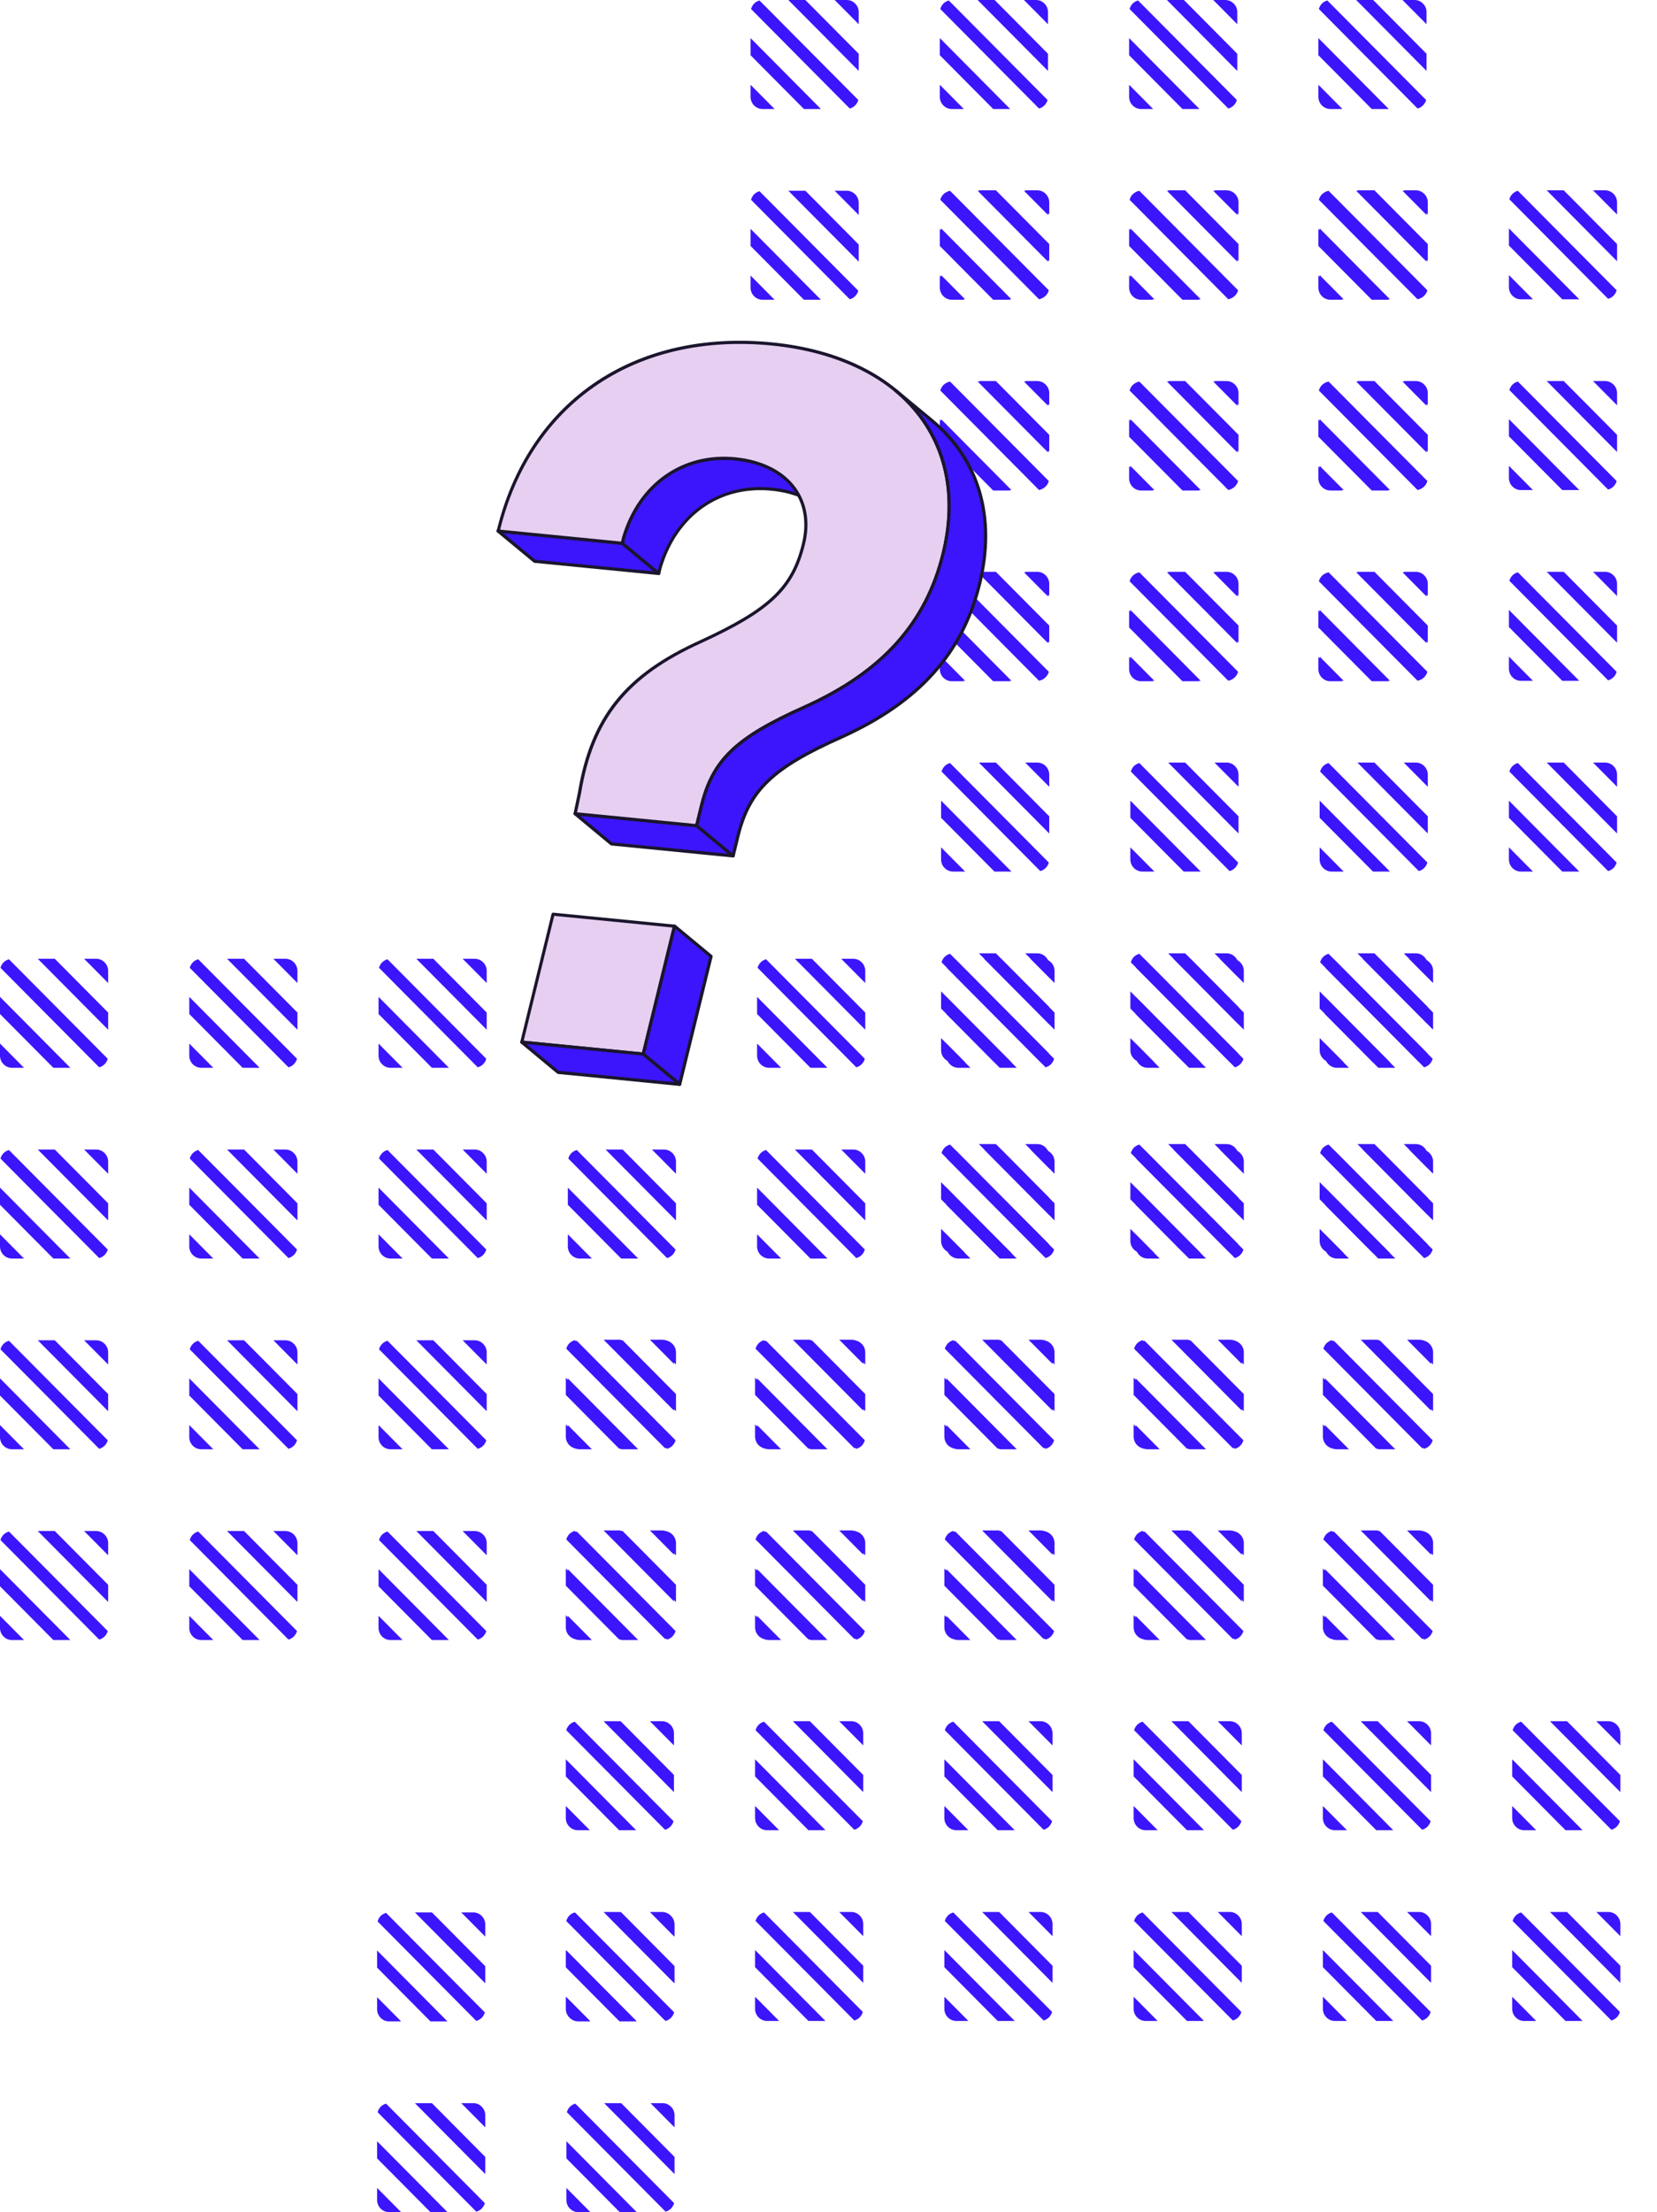 <svg width="287" height="383" viewBox="0 0 287 383" fill="none"
  xmlns="http://www.w3.org/2000/svg">
  <path d="M115.183 349.814L98.083 332.588C98.177 332.231 98.364 331.906 98.614 331.644C98.874 331.393 99.197 331.204 99.551 331.11L116.66 348.335C116.463 349.059 115.901 349.625 115.183 349.814ZM107.242 349.897L98 340.587V337.62L110.187 349.897H107.242ZM100.081 349.897C98.937 349.897 98 348.954 98 347.801V345.704L102.163 349.897H100.081ZM114.652 331.026C115.224 331.026 115.745 331.256 116.119 331.644C116.504 332.022 116.733 332.546 116.733 333.123V335.219L112.57 331.026H114.652ZM104.546 331.026H107.492L116.733 340.336V343.303L104.546 331.026Z" fill="#3C15FC"/>
  <path d="M147.966 349.814L130.867 332.588C130.96 332.231 131.148 331.906 131.397 331.644C131.658 331.393 131.98 331.204 132.334 331.11L149.444 348.335C149.246 349.059 148.684 349.625 147.966 349.814ZM140.025 349.897L130.783 340.587V337.62L142.97 349.897H140.025ZM132.865 349.897C131.72 349.897 130.783 348.954 130.783 347.801V345.704L134.946 349.897H132.865ZM147.435 331.026C148.008 331.026 148.528 331.256 148.903 331.644C149.288 332.022 149.517 332.546 149.517 333.123V335.219L145.354 331.026H147.435ZM137.33 331.026H140.275L149.517 340.336V343.303L137.33 331.026Z" fill="#3C15FC"/>
  <path d="M180.749 349.814L163.65 332.588C163.744 332.231 163.931 331.906 164.181 331.644C164.441 331.393 164.764 331.204 165.117 331.11L182.227 348.335C182.029 349.059 181.467 349.625 180.749 349.814ZM172.808 349.897L163.567 340.587V337.62L175.754 349.897H172.808ZM165.648 349.897C164.503 349.897 163.567 348.954 163.567 347.801V345.704L167.73 349.897H165.648ZM180.219 331.026C180.791 331.026 181.311 331.256 181.686 331.644C182.071 332.022 182.3 332.546 182.3 333.123V335.219L178.137 331.026H180.219ZM170.113 331.026H173.058L182.3 340.336V343.303L170.113 331.026Z" fill="#3C15FC"/>
  <path d="M213.533 349.814L196.433 332.588C196.527 332.231 196.714 331.906 196.964 331.644C197.224 331.393 197.547 331.204 197.901 331.11L215.01 348.335C214.813 349.059 214.251 349.625 213.533 349.814ZM205.592 349.897L196.35 340.587V337.62L208.537 349.897H205.592ZM198.431 349.897C197.287 349.897 196.35 348.954 196.35 347.801V345.704L200.513 349.897H198.431ZM213.002 331.026C213.574 331.026 214.095 331.256 214.469 331.644C214.854 332.022 215.083 332.546 215.083 333.123V335.219L210.92 331.026H213.002ZM202.896 331.026H205.842L215.083 340.336V343.303L202.896 331.026Z" fill="#3C15FC"/>
  <path d="M246.316 349.814L229.217 332.588C229.31 332.231 229.498 331.906 229.747 331.644C230.008 331.393 230.33 331.204 230.684 331.11L247.794 348.335C247.596 349.059 247.034 349.625 246.316 349.814ZM238.375 349.897L229.133 340.587V337.62L241.32 349.897H238.375ZM231.215 349.897C230.07 349.897 229.133 348.954 229.133 347.801V345.704L233.296 349.897H231.215ZM245.785 331.026C246.358 331.026 246.878 331.256 247.253 331.644C247.638 332.022 247.867 332.546 247.867 333.123V335.219L243.704 331.026H245.785ZM235.68 331.026H238.625L247.867 340.336V343.303L235.68 331.026Z" fill="#3C15FC"/>
  <path d="M279.099 349.814L262 332.588C262.094 332.231 262.281 331.906 262.531 331.644C262.791 331.393 263.114 331.204 263.467 331.11L280.577 348.335C280.379 349.059 279.817 349.625 279.099 349.814ZM271.158 349.897L261.917 340.587V337.62L274.104 349.897H271.158ZM263.998 349.897C262.853 349.897 261.917 348.954 261.917 347.801V345.704L266.08 349.897H263.998ZM278.569 331.026C279.141 331.026 279.661 331.256 280.036 331.644C280.421 332.022 280.65 332.546 280.65 333.123V335.219L276.487 331.026H278.569ZM268.463 331.026H271.408L280.65 340.336V343.303L268.463 331.026Z" fill="#3C15FC"/>
  <path d="M311.883 349.814L294.783 332.588C294.877 332.231 295.064 331.906 295.314 331.644C295.574 331.393 295.897 331.204 296.251 331.11L313.36 348.335C313.163 349.059 312.601 349.625 311.883 349.814ZM303.942 349.897L294.7 340.587V337.62L306.887 349.897H303.942ZM296.781 349.897C295.637 349.897 294.7 348.954 294.7 347.801V345.704L298.863 349.897H296.781ZM311.352 331.026C311.924 331.026 312.445 331.256 312.819 331.644C313.204 332.022 313.433 332.546 313.433 333.123V335.219L309.27 331.026H311.352ZM301.246 331.026H304.192L313.433 340.336V343.303L301.246 331.026Z" fill="#3C15FC"/>
  <path d="M344.666 349.814L327.567 332.588C327.66 332.231 327.848 331.906 328.097 331.644C328.358 331.393 328.68 331.204 329.034 331.11L346.144 348.335C345.946 349.059 345.384 349.625 344.666 349.814ZM336.725 349.897L327.483 340.587V337.62L339.67 349.897H336.725ZM329.565 349.897C328.42 349.897 327.483 348.954 327.483 347.801V345.704L331.646 349.897H329.565ZM344.135 331.026C344.708 331.026 345.228 331.256 345.603 331.644C345.988 332.022 346.217 332.546 346.217 333.123V335.219L342.054 331.026H344.135ZM334.03 331.026H336.975L346.217 340.336V343.303L334.03 331.026Z" fill="#3C15FC"/>
  <path d="M377.449 349.814L360.35 332.588C360.444 332.231 360.631 331.906 360.881 331.644C361.141 331.393 361.464 331.204 361.817 331.11L378.927 348.335C378.729 349.059 378.167 349.625 377.449 349.814ZM369.508 349.897L360.267 340.587V337.62L372.454 349.897H369.508ZM362.348 349.897C361.203 349.897 360.267 348.954 360.267 347.801V345.704L364.43 349.897H362.348ZM376.919 331.026C377.491 331.026 378.011 331.256 378.386 331.644C378.771 332.022 379 332.546 379 333.123V335.219L374.837 331.026H376.919ZM366.813 331.026H369.758L379 340.336V343.303L366.813 331.026Z" fill="#3C15FC"/>
  <path d="M115.183 316.788L98.083 299.562C98.177 299.206 98.364 298.881 98.614 298.619C98.874 298.367 99.197 298.178 99.551 298.084L116.66 315.31C116.463 316.033 115.901 316.599 115.183 316.788ZM107.242 316.872L98 307.562V304.595L110.187 316.872H107.242ZM100.081 316.872C98.937 316.872 98 315.928 98 314.775V312.678L102.163 316.872H100.081ZM114.652 298C115.224 298 115.745 298.231 116.119 298.619C116.504 298.996 116.733 299.52 116.733 300.097V302.194L112.57 298H114.652ZM104.546 298H107.492L116.733 307.31V310.277L104.546 298Z" fill="#3C15FC"/>
  <path d="M147.966 316.788L130.867 299.562C130.96 299.206 131.148 298.881 131.397 298.619C131.658 298.367 131.98 298.178 132.334 298.084L149.444 315.31C149.246 316.033 148.684 316.599 147.966 316.788ZM140.025 316.872L130.783 307.562V304.595L142.97 316.872H140.025ZM132.865 316.872C131.72 316.872 130.783 315.928 130.783 314.775V312.678L134.946 316.872H132.865ZM147.435 298C148.008 298 148.528 298.231 148.903 298.619C149.288 298.996 149.517 299.52 149.517 300.097V302.194L145.354 298H147.435ZM137.33 298H140.275L149.517 307.31V310.277L137.33 298Z" fill="#3C15FC"/>
  <path d="M180.749 316.788L163.65 299.562C163.744 299.206 163.931 298.881 164.181 298.619C164.441 298.367 164.764 298.178 165.117 298.084L182.227 315.31C182.029 316.033 181.467 316.599 180.749 316.788ZM172.808 316.872L163.567 307.562V304.595L175.754 316.872H172.808ZM165.648 316.872C164.503 316.872 163.567 315.928 163.567 314.775V312.678L167.73 316.872H165.648ZM180.219 298C180.791 298 181.311 298.231 181.686 298.619C182.071 298.996 182.3 299.52 182.3 300.097V302.194L178.137 298H180.219ZM170.113 298H173.058L182.3 307.31V310.277L170.113 298Z" fill="#3C15FC"/>
  <path d="M213.533 316.788L196.433 299.562C196.527 299.206 196.714 298.881 196.964 298.619C197.224 298.367 197.547 298.178 197.901 298.084L215.01 315.31C214.813 316.033 214.251 316.599 213.533 316.788ZM205.592 316.872L196.35 307.562V304.595L208.537 316.872H205.592ZM198.431 316.872C197.287 316.872 196.35 315.928 196.35 314.775V312.678L200.513 316.872H198.431ZM213.002 298C213.574 298 214.095 298.231 214.469 298.619C214.854 298.996 215.083 299.52 215.083 300.097V302.194L210.92 298H213.002ZM202.896 298H205.842L215.083 307.31V310.277L202.896 298Z" fill="#3C15FC"/>
  <path d="M246.316 316.788L229.217 299.562C229.31 299.206 229.498 298.881 229.747 298.619C230.008 298.367 230.33 298.178 230.684 298.084L247.794 315.31C247.596 316.033 247.034 316.599 246.316 316.788ZM238.375 316.872L229.133 307.562V304.595L241.32 316.872H238.375ZM231.215 316.872C230.07 316.872 229.133 315.928 229.133 314.775V312.678L233.296 316.872H231.215ZM245.785 298C246.358 298 246.878 298.231 247.253 298.619C247.638 298.996 247.867 299.52 247.867 300.097V302.194L243.704 298H245.785ZM235.68 298H238.625L247.867 307.31V310.277L235.68 298Z" fill="#3C15FC"/>
  <path d="M279.099 316.788L262 299.562C262.094 299.206 262.281 298.881 262.531 298.619C262.791 298.367 263.114 298.178 263.467 298.084L280.577 315.31C280.379 316.033 279.817 316.599 279.099 316.788ZM271.158 316.872L261.917 307.562V304.595L274.104 316.872H271.158ZM263.998 316.872C262.853 316.872 261.917 315.928 261.917 314.775V312.678L266.08 316.872H263.998ZM278.569 298C279.141 298 279.661 298.231 280.036 298.619C280.421 298.996 280.65 299.52 280.65 300.097V302.194L276.487 298H278.569ZM268.463 298H271.408L280.65 307.31V310.277L268.463 298Z" fill="#3C15FC"/>
  <path d="M311.883 316.788L294.783 299.562C294.877 299.206 295.064 298.881 295.314 298.619C295.574 298.367 295.897 298.178 296.251 298.084L313.36 315.31C313.163 316.033 312.601 316.599 311.883 316.788ZM303.942 316.872L294.7 307.562V304.595L306.887 316.872H303.942ZM296.781 316.872C295.637 316.872 294.7 315.928 294.7 314.775V312.678L298.863 316.872H296.781ZM311.352 298C311.924 298 312.445 298.231 312.819 298.619C313.204 298.996 313.433 299.52 313.433 300.097V302.194L309.27 298H311.352ZM301.246 298H304.192L313.433 307.31V310.277L301.246 298Z" fill="#3C15FC"/>
  <path d="M344.666 316.788L327.567 299.562C327.66 299.206 327.848 298.881 328.097 298.619C328.358 298.367 328.68 298.178 329.034 298.084L346.144 315.31C345.946 316.033 345.384 316.599 344.666 316.788ZM336.725 316.872L327.483 307.562V304.595L339.67 316.872H336.725ZM329.565 316.872C328.42 316.872 327.483 315.928 327.483 314.775V312.678L331.646 316.872H329.565ZM344.135 298C344.708 298 345.228 298.231 345.603 298.619C345.988 298.996 346.217 299.52 346.217 300.097V302.194L342.054 298H344.135ZM334.03 298H336.975L346.217 307.31V310.277L334.03 298Z" fill="#3C15FC"/>
  <path d="M377.449 316.788L360.35 299.562C360.444 299.206 360.631 298.881 360.881 298.619C361.141 298.367 361.464 298.178 361.817 298.084L378.927 315.31C378.729 316.033 378.167 316.599 377.449 316.788ZM369.508 316.872L360.267 307.562V304.595L372.454 316.872H369.508ZM362.348 316.872C361.203 316.872 360.267 315.928 360.267 314.775V312.678L364.43 316.872H362.348ZM376.919 298C377.491 298 378.011 298.231 378.386 298.619C378.771 298.996 379 299.52 379 300.097V302.194L374.837 298H376.919ZM366.813 298H369.758L379 307.31V310.277L366.813 298Z" fill="#3C15FC"/>
  <path d="M115.183 283.762L98.083 266.537C98.177 266.18 98.364 265.855 98.614 265.593C98.874 265.341 99.197 265.153 99.551 265.058L116.66 282.284C116.463 283.007 115.901 283.574 115.183 283.762ZM107.242 283.846L98 274.536V271.569L110.187 283.846H107.242ZM100.081 283.846C98.937 283.846 98 282.903 98 281.749V279.652L102.163 283.846H100.081ZM114.652 264.974C115.224 264.974 115.745 265.205 116.119 265.593C116.504 265.97 116.733 266.495 116.733 267.071V269.168L112.57 264.974H114.652ZM104.546 264.974H107.492L116.733 274.284V277.252L104.546 264.974Z" fill="#3C15FC"/>
  <path d="M147.966 283.762L130.867 266.537C130.96 266.18 131.148 265.855 131.397 265.593C131.658 265.341 131.98 265.153 132.334 265.058L149.444 282.284C149.246 283.007 148.684 283.574 147.966 283.762ZM140.025 283.846L130.783 274.536V271.569L142.97 283.846H140.025ZM132.865 283.846C131.72 283.846 130.783 282.903 130.783 281.749V279.652L134.946 283.846H132.865ZM147.435 264.974C148.008 264.974 148.528 265.205 148.903 265.593C149.288 265.97 149.517 266.495 149.517 267.071V269.168L145.354 264.974H147.435ZM137.33 264.974H140.275L149.517 274.284V277.252L137.33 264.974Z" fill="#3C15FC"/>
  <path d="M180.749 283.762L163.65 266.537C163.744 266.18 163.931 265.855 164.181 265.593C164.441 265.341 164.764 265.153 165.117 265.058L182.227 282.284C182.029 283.007 181.467 283.574 180.749 283.762ZM172.808 283.846L163.567 274.536V271.569L175.754 283.846H172.808ZM165.648 283.846C164.503 283.846 163.567 282.903 163.567 281.749V279.652L167.73 283.846H165.648ZM180.219 264.974C180.791 264.974 181.311 265.205 181.686 265.593C182.071 265.97 182.3 266.495 182.3 267.071V269.168L178.137 264.974H180.219ZM170.113 264.974H173.058L182.3 274.284V277.252L170.113 264.974Z" fill="#3C15FC"/>
  <path d="M213.533 283.762L196.433 266.537C196.527 266.18 196.714 265.855 196.964 265.593C197.224 265.341 197.547 265.153 197.901 265.058L215.01 282.284C214.813 283.007 214.251 283.574 213.533 283.762ZM205.592 283.846L196.35 274.536V271.569L208.537 283.846H205.592ZM198.431 283.846C197.287 283.846 196.35 282.903 196.35 281.749V279.652L200.513 283.846H198.431ZM213.002 264.974C213.574 264.974 214.095 265.205 214.469 265.593C214.854 265.97 215.083 266.495 215.083 267.071V269.168L210.92 264.974H213.002ZM202.896 264.974H205.842L215.083 274.284V277.252L202.896 264.974Z" fill="#3C15FC"/>
  <path d="M246.316 283.762L229.217 266.537C229.31 266.18 229.498 265.855 229.747 265.593C230.008 265.341 230.33 265.153 230.684 265.058L247.794 282.284C247.596 283.007 247.034 283.574 246.316 283.762ZM238.375 283.846L229.133 274.536V271.569L241.32 283.846H238.375ZM231.215 283.846C230.07 283.846 229.133 282.903 229.133 281.749V279.652L233.296 283.846H231.215ZM245.785 264.974C246.358 264.974 246.878 265.205 247.253 265.593C247.638 265.97 247.867 266.495 247.867 267.071V269.168L243.704 264.974H245.785ZM235.68 264.974H238.625L247.867 274.284V277.252L235.68 264.974Z" fill="#3C15FC"/>
  <path d="M311.883 283.762L294.783 266.537C294.877 266.18 295.064 265.855 295.314 265.593C295.574 265.341 295.897 265.153 296.251 265.058L313.36 282.284C313.163 283.007 312.601 283.574 311.883 283.762ZM303.942 283.846L294.7 274.536V271.569L306.887 283.846H303.942ZM296.781 283.846C295.637 283.846 294.7 282.903 294.7 281.749V279.652L298.863 283.846H296.781ZM311.352 264.974C311.924 264.974 312.445 265.205 312.819 265.593C313.204 265.97 313.433 266.495 313.433 267.071V269.168L309.27 264.974H311.352ZM301.246 264.974H304.192L313.433 274.284V277.252L301.246 264.974Z" fill="#3C15FC"/>
  <path d="M344.666 283.762L327.567 266.537C327.66 266.18 327.848 265.855 328.097 265.593C328.358 265.341 328.68 265.153 329.034 265.058L346.144 282.284C345.946 283.007 345.384 283.574 344.666 283.762ZM336.725 283.846L327.483 274.536V271.569L339.67 283.846H336.725ZM329.565 283.846C328.42 283.846 327.483 282.903 327.483 281.749V279.652L331.646 283.846H329.565ZM344.135 264.974C344.708 264.974 345.228 265.205 345.603 265.593C345.988 265.97 346.217 266.495 346.217 267.071V269.168L342.054 264.974H344.135ZM334.03 264.974H336.975L346.217 274.284V277.252L334.03 264.974Z" fill="#3C15FC"/>
  <path d="M377.449 283.762L360.35 266.537C360.444 266.18 360.631 265.855 360.881 265.593C361.141 265.341 361.464 265.153 361.817 265.058L378.927 282.284C378.729 283.007 378.167 283.574 377.449 283.762ZM369.508 283.846L360.267 274.536V271.569L372.454 283.846H369.508ZM362.348 283.846C361.203 283.846 360.267 282.903 360.267 281.749V279.652L364.43 283.846H362.348ZM376.919 264.974C377.491 264.974 378.011 265.205 378.386 265.593C378.771 265.97 379 266.495 379 267.071V269.168L374.837 264.974H376.919ZM366.813 264.974H369.758L379 274.284V277.252L366.813 264.974Z" fill="#3C15FC"/>
  <path d="M115.183 250.737L98.083 233.511C98.177 233.154 98.364 232.829 98.614 232.567C98.874 232.316 99.197 232.127 99.551 232.033L116.66 249.258C116.463 249.982 115.901 250.548 115.183 250.737ZM107.242 250.821L98 241.51V238.543L110.187 250.821H107.242ZM100.081 250.821C98.937 250.821 98 249.877 98 248.724V246.627L102.163 250.821H100.081ZM114.652 231.949C115.224 231.949 115.745 232.179 116.119 232.567C116.504 232.945 116.733 233.469 116.733 234.046V236.142L112.57 231.949H114.652ZM104.546 231.949H107.492L116.733 241.259V244.226L104.546 231.949Z" fill="#3C15FC"/>
  <path d="M147.966 250.737L130.867 233.511C130.96 233.154 131.148 232.829 131.397 232.567C131.658 232.316 131.98 232.127 132.334 232.033L149.444 249.258C149.246 249.982 148.684 250.548 147.966 250.737ZM140.025 250.821L130.783 241.51V238.543L142.97 250.821H140.025ZM132.865 250.821C131.72 250.821 130.783 249.877 130.783 248.724V246.627L134.946 250.821H132.865ZM147.435 231.949C148.008 231.949 148.528 232.179 148.903 232.567C149.288 232.945 149.517 233.469 149.517 234.046V236.142L145.354 231.949H147.435ZM137.33 231.949H140.275L149.517 241.259V244.226L137.33 231.949Z" fill="#3C15FC"/>
  <path d="M180.749 250.737L163.65 233.511C163.744 233.154 163.931 232.829 164.181 232.567C164.441 232.316 164.764 232.127 165.117 232.033L182.227 249.258C182.029 249.982 181.467 250.548 180.749 250.737ZM172.808 250.821L163.567 241.51V238.543L175.754 250.821H172.808ZM165.648 250.821C164.503 250.821 163.567 249.877 163.567 248.724V246.627L167.73 250.821H165.648ZM180.219 231.949C180.791 231.949 181.311 232.179 181.686 232.567C182.071 232.945 182.3 233.469 182.3 234.046V236.142L178.137 231.949H180.219ZM170.113 231.949H173.058L182.3 241.259V244.226L170.113 231.949Z" fill="#3C15FC"/>
  <path d="M213.533 250.737L196.433 233.511C196.527 233.154 196.714 232.829 196.964 232.567C197.224 232.316 197.547 232.127 197.901 232.033L215.01 249.258C214.813 249.982 214.251 250.548 213.533 250.737ZM205.592 250.821L196.35 241.51V238.543L208.537 250.821H205.592ZM198.431 250.821C197.287 250.821 196.35 249.877 196.35 248.724V246.627L200.513 250.821H198.431ZM213.002 231.949C213.574 231.949 214.095 232.179 214.469 232.567C214.854 232.945 215.083 233.469 215.083 234.046V236.142L210.92 231.949H213.002ZM202.896 231.949H205.842L215.083 241.259V244.226L202.896 231.949Z" fill="#3C15FC"/>
  <path d="M246.316 250.737L229.217 233.511C229.31 233.154 229.498 232.829 229.747 232.567C230.008 232.316 230.33 232.127 230.684 232.033L247.794 249.258C247.596 249.982 247.034 250.548 246.316 250.737ZM238.375 250.821L229.133 241.51V238.543L241.32 250.821H238.375ZM231.215 250.821C230.07 250.821 229.133 249.877 229.133 248.724V246.627L233.296 250.821H231.215ZM245.785 231.949C246.358 231.949 246.878 232.179 247.253 232.567C247.638 232.945 247.867 233.469 247.867 234.046V236.142L243.704 231.949H245.785ZM235.68 231.949H238.625L247.867 241.259V244.226L235.68 231.949Z" fill="#3C15FC"/>
  <path d="M311.883 250.737L294.783 233.511C294.877 233.154 295.064 232.829 295.314 232.567C295.574 232.316 295.897 232.127 296.251 232.033L313.36 249.258C313.163 249.982 312.601 250.548 311.883 250.737ZM303.942 250.821L294.7 241.51V238.543L306.887 250.821H303.942ZM296.781 250.821C295.637 250.821 294.7 249.877 294.7 248.724V246.627L298.863 250.821H296.781ZM311.352 231.949C311.924 231.949 312.445 232.179 312.819 232.567C313.204 232.945 313.433 233.469 313.433 234.046V236.142L309.27 231.949H311.352ZM301.246 231.949H304.192L313.433 241.259V244.226L301.246 231.949Z" fill="#3C15FC"/>
  <path d="M344.666 250.737L327.567 233.511C327.66 233.154 327.848 232.829 328.097 232.567C328.358 232.316 328.68 232.127 329.034 232.033L346.144 249.258C345.946 249.982 345.384 250.548 344.666 250.737ZM336.725 250.821L327.483 241.51V238.543L339.67 250.821H336.725ZM329.565 250.821C328.42 250.821 327.483 249.877 327.483 248.724V246.627L331.646 250.821H329.565ZM344.135 231.949C344.708 231.949 345.228 232.179 345.603 232.567C345.988 232.945 346.217 233.469 346.217 234.046V236.142L342.054 231.949H344.135ZM334.03 231.949H336.975L346.217 241.259V244.226L334.03 231.949Z" fill="#3C15FC"/>
  <path d="M377.449 250.737L360.35 233.511C360.444 233.154 360.631 232.829 360.881 232.567C361.141 232.316 361.464 232.127 361.817 232.033L378.927 249.258C378.729 249.982 378.167 250.548 377.449 250.737ZM369.508 250.821L360.267 241.51V238.543L372.454 250.821H369.508ZM362.348 250.821C361.203 250.821 360.267 249.877 360.267 248.724V246.627L364.43 250.821H362.348ZM376.919 231.949C377.491 231.949 378.011 232.179 378.386 232.567C378.771 232.945 379 233.469 379 234.046V236.142L374.837 231.949H376.919ZM366.813 231.949H369.758L379 241.259V244.226L366.813 231.949Z" fill="#3C15FC"/>
  <path d="M82.499 382.916L65.4 365.69C65.494 365.334 65.681 365.009 65.931 364.747C66.191 364.495 66.514 364.306 66.868 364.212L83.977 381.438C83.78 382.161 83.218 382.727 82.499 382.916ZM74.559 383L65.317 373.69V370.723L77.504 383H74.559ZM67.398 383C66.254 383 65.317 382.056 65.317 380.903V378.806L69.48 383H67.398ZM81.969 364.128C82.541 364.128 83.061 364.359 83.436 364.747C83.821 365.124 84.05 365.648 84.05 366.225V368.322L79.887 364.128H81.969ZM71.863 364.128H74.808L84.05 373.438V376.405L71.863 364.128Z" fill="#3C15FC"/>
  <path d="M115.283 382.916L98.183 365.69C98.277 365.334 98.465 365.009 98.714 364.747C98.974 364.495 99.297 364.306 99.651 364.212L116.761 381.438C116.563 382.161 116.001 382.727 115.283 382.916ZM107.342 383L98.1 373.69V370.723L110.287 383H107.342ZM100.182 383C99.037 383 98.1 382.056 98.1 380.903V378.806L102.263 383H100.182ZM114.752 364.128C115.324 364.128 115.845 364.359 116.22 364.747C116.605 365.124 116.834 365.648 116.834 366.225V368.322L112.671 364.128H114.752ZM104.646 364.128H107.592L116.834 373.438V376.405L104.646 364.128Z" fill="#3C15FC"/>
  <path d="M82.499 349.89L65.4 332.665C65.494 332.308 65.681 331.983 65.931 331.721C66.191 331.47 66.514 331.281 66.868 331.186L83.977 348.412C83.78 349.136 83.218 349.702 82.499 349.89ZM74.559 349.974L65.317 340.664V337.697L77.504 349.974H74.559ZM67.398 349.974C66.254 349.974 65.317 349.031 65.317 347.877V345.781L69.48 349.974H67.398ZM81.969 331.103C82.541 331.103 83.061 331.333 83.436 331.721C83.821 332.099 84.05 332.623 84.05 333.199V335.296L79.887 331.103H81.969ZM71.863 331.103H74.808L84.05 340.413V343.38L71.863 331.103Z" fill="#3C15FC"/>
  <path d="M115.283 349.89L98.183 332.665C98.277 332.308 98.465 331.983 98.714 331.721C98.974 331.47 99.297 331.281 99.651 331.186L116.761 348.412C116.563 349.136 116.001 349.702 115.283 349.89ZM107.342 349.974L98.1 340.664V337.697L110.287 349.974H107.342ZM100.182 349.974C99.037 349.974 98.1 349.031 98.1 347.877V345.781L102.263 349.974H100.182ZM114.752 331.103C115.324 331.103 115.845 331.333 116.22 331.721C116.605 332.099 116.834 332.623 116.834 333.199V335.296L112.671 331.103H114.752ZM104.646 331.103H107.592L116.834 340.413V343.38L104.646 331.103Z" fill="#3C15FC"/>
  <path d="M180.183 216.865L163.083 199.639C163.177 199.283 163.364 198.958 163.614 198.696C163.874 198.444 164.197 198.255 164.551 198.161L181.66 215.387C181.463 216.11 180.901 216.676 180.183 216.865ZM172.242 216.949L163 207.639V204.672L175.187 216.949H172.242ZM165.081 216.949C163.937 216.949 163 216.005 163 214.852V212.755L167.163 216.949H165.081ZM179.652 198.077C180.224 198.077 180.745 198.308 181.119 198.696C181.504 199.073 181.733 199.597 181.733 200.174V202.271L177.57 198.077H179.652ZM169.546 198.077H172.492L181.733 207.387V210.354L169.546 198.077Z" fill="#3C15FC"/>
  <path d="M212.966 216.865L195.867 199.639C195.96 199.283 196.148 198.958 196.397 198.696C196.658 198.444 196.98 198.255 197.334 198.161L214.444 215.387C214.246 216.11 213.684 216.676 212.966 216.865ZM205.025 216.949L195.783 207.639V204.672L207.97 216.949H205.025ZM197.865 216.949C196.72 216.949 195.783 216.005 195.783 214.852V212.755L199.946 216.949H197.865ZM212.435 198.077C213.008 198.077 213.528 198.308 213.903 198.696C214.288 199.073 214.517 199.597 214.517 200.174V202.271L210.354 198.077H212.435ZM202.33 198.077H205.275L214.517 207.387V210.354L202.33 198.077Z" fill="#3C15FC"/>
  <path d="M245.749 216.865L228.65 199.639C228.744 199.283 228.931 198.958 229.181 198.696C229.441 198.444 229.764 198.255 230.117 198.161L247.227 215.387C247.029 216.11 246.467 216.676 245.749 216.865ZM237.808 216.949L228.567 207.639V204.672L240.754 216.949H237.808ZM230.648 216.949C229.503 216.949 228.567 216.005 228.567 214.852V212.755L232.73 216.949H230.648ZM245.219 198.077C245.791 198.077 246.311 198.308 246.686 198.696C247.071 199.073 247.3 199.597 247.3 200.174V202.271L243.137 198.077H245.219ZM235.113 198.077H238.058L247.3 207.387V210.354L235.113 198.077Z" fill="#3C15FC"/>
  <path d="M311.316 216.865L294.217 199.639C294.31 199.283 294.498 198.958 294.747 198.696C295.008 198.444 295.33 198.255 295.684 198.161L312.794 215.387C312.596 216.11 312.034 216.676 311.316 216.865ZM303.375 216.949L294.133 207.639V204.672L306.32 216.949H303.375ZM296.215 216.949C295.07 216.949 294.133 216.005 294.133 214.852V212.755L298.296 216.949H296.215ZM310.785 198.077C311.358 198.077 311.878 198.308 312.253 198.696C312.638 199.073 312.867 199.597 312.867 200.174V202.271L308.704 198.077H310.785ZM300.68 198.077H303.625L312.867 207.387V210.354L300.68 198.077Z" fill="#3C15FC"/>
  <path d="M344.099 216.865L327 199.639C327.094 199.283 327.281 198.958 327.531 198.696C327.791 198.444 328.114 198.255 328.467 198.161L345.577 215.387C345.379 216.11 344.817 216.676 344.099 216.865ZM336.158 216.949L326.917 207.639V204.672L339.104 216.949H336.158ZM328.998 216.949C327.853 216.949 326.917 216.005 326.917 214.852V212.755L331.08 216.949H328.998ZM343.569 198.077C344.141 198.077 344.661 198.308 345.036 198.696C345.421 199.073 345.65 199.597 345.65 200.174V202.271L341.487 198.077H343.569ZM333.463 198.077H336.408L345.65 207.387V210.354L333.463 198.077Z" fill="#3C15FC"/>
  <path d="M376.883 216.865L359.783 199.639C359.877 199.283 360.064 198.958 360.314 198.696C360.574 198.444 360.897 198.255 361.251 198.161L378.36 215.387C378.163 216.11 377.601 216.676 376.883 216.865ZM368.942 216.949L359.7 207.639V204.672L371.887 216.949H368.942ZM361.781 216.949C360.637 216.949 359.7 216.005 359.7 214.852V212.755L363.863 216.949H361.781ZM376.352 198.077C376.924 198.077 377.445 198.308 377.819 198.696C378.204 199.073 378.433 199.597 378.433 200.174V202.271L374.27 198.077H376.352ZM366.246 198.077H369.192L378.433 207.387V210.354L366.246 198.077Z" fill="#3C15FC"/>
  <path d="M409.666 216.865L392.567 199.639C392.66 199.283 392.848 198.958 393.097 198.696C393.358 198.444 393.68 198.255 394.034 198.161L411.144 215.387C410.946 216.11 410.384 216.676 409.666 216.865ZM401.725 216.949L392.483 207.639V204.672L404.67 216.949H401.725ZM394.565 216.949C393.42 216.949 392.483 216.005 392.483 214.852V212.755L396.646 216.949H394.565ZM409.135 198.077C409.708 198.077 410.228 198.308 410.603 198.696C410.988 199.073 411.217 199.597 411.217 200.174V202.271L407.054 198.077H409.135ZM399.03 198.077H401.975L411.217 207.387V210.354L399.03 198.077Z" fill="#3C15FC"/>
  <path d="M442.449 216.865L425.35 199.639C425.444 199.283 425.631 198.958 425.881 198.696C426.141 198.444 426.464 198.255 426.817 198.161L443.927 215.387C443.729 216.11 443.167 216.676 442.449 216.865ZM434.508 216.949L425.267 207.639V204.672L437.454 216.949H434.508ZM427.348 216.949C426.203 216.949 425.267 216.005 425.267 214.852V212.755L429.43 216.949H427.348ZM441.919 198.077C442.491 198.077 443.011 198.308 443.386 198.696C443.771 199.073 444 199.597 444 200.174V202.271L439.837 198.077H441.919ZM431.813 198.077H434.758L444 207.387V210.354L431.813 198.077Z" fill="#3C15FC"/>
  <path d="M180.183 183.839L163.083 166.613C163.177 166.257 163.364 165.932 163.614 165.67C163.874 165.418 164.197 165.23 164.551 165.135L181.66 182.361C181.463 183.084 180.901 183.65 180.183 183.839ZM172.242 183.923L163 174.613V171.646L175.187 183.923H172.242ZM165.081 183.923C163.937 183.923 163 182.979 163 181.826V179.729L167.163 183.923H165.081ZM179.652 165.051C180.224 165.051 180.745 165.282 181.119 165.67C181.504 166.047 181.733 166.572 181.733 167.148V169.245L177.57 165.051H179.652ZM169.546 165.051H172.492L181.733 174.361V177.328L169.546 165.051Z" fill="#3C15FC"/>
  <path d="M212.966 183.839L195.867 166.613C195.96 166.257 196.148 165.932 196.397 165.67C196.658 165.418 196.98 165.23 197.334 165.135L214.444 182.361C214.246 183.084 213.684 183.65 212.966 183.839ZM205.025 183.923L195.783 174.613V171.646L207.97 183.923H205.025ZM197.865 183.923C196.72 183.923 195.783 182.979 195.783 181.826V179.729L199.946 183.923H197.865ZM212.435 165.051C213.008 165.051 213.528 165.282 213.903 165.67C214.288 166.047 214.517 166.572 214.517 167.148V169.245L210.354 165.051H212.435ZM202.33 165.051H205.275L214.517 174.361V177.328L202.33 165.051Z" fill="#3C15FC"/>
  <path d="M245.749 183.839L228.65 166.613C228.744 166.257 228.931 165.932 229.181 165.67C229.441 165.418 229.764 165.23 230.117 165.135L247.227 182.361C247.029 183.084 246.467 183.65 245.749 183.839ZM237.808 183.923L228.567 174.613V171.646L240.754 183.923H237.808ZM230.648 183.923C229.503 183.923 228.567 182.979 228.567 181.826V179.729L232.73 183.923H230.648ZM245.219 165.051C245.791 165.051 246.311 165.282 246.686 165.67C247.071 166.047 247.3 166.572 247.3 167.148V169.245L243.137 165.051H245.219ZM235.113 165.051H238.058L247.3 174.361V177.328L235.113 165.051Z" fill="#3C15FC"/>
  <path d="M311.316 183.839L294.217 166.613C294.31 166.257 294.498 165.932 294.747 165.67C295.008 165.418 295.33 165.23 295.684 165.135L312.794 182.361C312.596 183.084 312.034 183.65 311.316 183.839ZM303.375 183.923L294.133 174.613V171.646L306.32 183.923H303.375ZM296.215 183.923C295.07 183.923 294.133 182.979 294.133 181.826V179.729L298.296 183.923H296.215ZM310.785 165.051C311.358 165.051 311.878 165.282 312.253 165.67C312.638 166.047 312.867 166.572 312.867 167.148V169.245L308.704 165.051H310.785ZM300.68 165.051H303.625L312.867 174.361V177.328L300.68 165.051Z" fill="#3C15FC"/>
  <path d="M344.099 183.839L327 166.613C327.094 166.257 327.281 165.932 327.531 165.67C327.791 165.418 328.114 165.23 328.467 165.135L345.577 182.361C345.379 183.084 344.817 183.65 344.099 183.839ZM336.158 183.923L326.917 174.613V171.646L339.104 183.923H336.158ZM328.998 183.923C327.853 183.923 326.917 182.979 326.917 181.826V179.729L331.08 183.923H328.998ZM343.569 165.051C344.141 165.051 344.661 165.282 345.036 165.67C345.421 166.047 345.65 166.572 345.65 167.148V169.245L341.487 165.051H343.569ZM333.463 165.051H336.408L345.65 174.361V177.328L333.463 165.051Z" fill="#3C15FC"/>
  <path d="M376.883 183.839L359.783 166.613C359.877 166.257 360.064 165.932 360.314 165.67C360.574 165.418 360.897 165.23 361.251 165.135L378.36 182.361C378.163 183.084 377.601 183.65 376.883 183.839ZM368.942 183.923L359.7 174.613V171.646L371.887 183.923H368.942ZM361.781 183.923C360.637 183.923 359.7 182.979 359.7 181.826V179.729L363.863 183.923H361.781ZM376.352 165.051C376.924 165.051 377.445 165.282 377.819 165.67C378.204 166.047 378.433 166.572 378.433 167.148V169.245L374.27 165.051H376.352ZM366.246 165.051H369.192L378.433 174.361V177.328L366.246 165.051Z" fill="#3C15FC"/>
  <path d="M409.666 183.839L392.567 166.613C392.66 166.257 392.848 165.932 393.097 165.67C393.358 165.418 393.68 165.23 394.034 165.135L411.144 182.361C410.946 183.084 410.384 183.65 409.666 183.839ZM401.725 183.923L392.483 174.613V171.646L404.67 183.923H401.725ZM394.565 183.923C393.42 183.923 392.483 182.979 392.483 181.826V179.729L396.646 183.923H394.565ZM409.135 165.051C409.708 165.051 410.228 165.282 410.603 165.67C410.988 166.047 411.217 166.572 411.217 167.148V169.245L407.054 165.051H409.135ZM399.03 165.051H401.975L411.217 174.361V177.328L399.03 165.051Z" fill="#3C15FC"/>
  <path d="M442.449 183.839L425.35 166.613C425.444 166.257 425.631 165.932 425.881 165.67C426.141 165.418 426.464 165.23 426.817 165.135L443.927 182.361C443.729 183.084 443.167 183.65 442.449 183.839ZM434.508 183.923L425.267 174.613V171.646L437.454 183.923H434.508ZM427.348 183.923C426.203 183.923 425.267 182.979 425.267 181.826V179.729L429.43 183.923H427.348ZM441.919 165.051C442.491 165.051 443.011 165.282 443.386 165.67C443.771 166.047 444 166.572 444 167.148V169.245L439.837 165.051H441.919ZM431.813 165.051H434.758L444 174.361V177.328L431.813 165.051Z" fill="#3C15FC"/>
  <path d="M180.183 150.814L163.083 133.588C163.177 133.231 163.364 132.906 163.614 132.644C163.874 132.393 164.197 132.204 164.551 132.11L181.66 149.335C181.463 150.059 180.901 150.625 180.183 150.814ZM172.242 150.897L163 141.587V138.62L175.187 150.897H172.242ZM165.081 150.897C163.937 150.897 163 149.954 163 148.801V146.704L167.163 150.897H165.081ZM179.652 132.026C180.224 132.026 180.745 132.256 181.119 132.644C181.504 133.022 181.733 133.546 181.733 134.123V136.219L177.57 132.026H179.652ZM169.546 132.026H172.492L181.733 141.336V144.303L169.546 132.026Z" fill="#3C15FC"/>
  <path d="M212.966 150.814L195.867 133.588C195.96 133.231 196.148 132.906 196.397 132.644C196.658 132.393 196.98 132.204 197.334 132.11L214.444 149.335C214.246 150.059 213.684 150.625 212.966 150.814ZM205.025 150.897L195.783 141.587V138.62L207.97 150.897H205.025ZM197.865 150.897C196.72 150.897 195.783 149.954 195.783 148.801V146.704L199.946 150.897H197.865ZM212.435 132.026C213.008 132.026 213.528 132.256 213.903 132.644C214.288 133.022 214.517 133.546 214.517 134.123V136.219L210.354 132.026H212.435ZM202.33 132.026H205.275L214.517 141.336V144.303L202.33 132.026Z" fill="#3C15FC"/>
  <path d="M245.749 150.814L228.65 133.588C228.744 133.231 228.931 132.906 229.181 132.644C229.441 132.393 229.764 132.204 230.117 132.11L247.227 149.335C247.029 150.059 246.467 150.625 245.749 150.814ZM237.808 150.897L228.567 141.587V138.62L240.754 150.897H237.808ZM230.648 150.897C229.503 150.897 228.567 149.954 228.567 148.801V146.704L232.73 150.897H230.648ZM245.219 132.026C245.791 132.026 246.311 132.256 246.686 132.644C247.071 133.022 247.3 133.546 247.3 134.123V136.219L243.137 132.026H245.219ZM235.113 132.026H238.058L247.3 141.336V144.303L235.113 132.026Z" fill="#3C15FC"/>
  <path d="M278.533 150.814L261.433 133.588C261.527 133.231 261.714 132.906 261.964 132.644C262.224 132.393 262.547 132.204 262.901 132.11L280.01 149.335C279.813 150.059 279.251 150.625 278.533 150.814ZM270.592 150.897L261.35 141.587V138.62L273.537 150.897H270.592ZM263.431 150.897C262.287 150.897 261.35 149.954 261.35 148.801V146.704L265.513 150.897H263.431ZM278.002 132.026C278.574 132.026 279.095 132.256 279.469 132.644C279.854 133.022 280.083 133.546 280.083 134.123V136.219L275.92 132.026H278.002ZM267.896 132.026H270.842L280.083 141.336V144.303L267.896 132.026Z" fill="#3C15FC"/>
  <path d="M311.316 150.814L294.217 133.588C294.31 133.231 294.498 132.906 294.747 132.644C295.008 132.393 295.33 132.204 295.684 132.11L312.794 149.335C312.596 150.059 312.034 150.625 311.316 150.814ZM303.375 150.897L294.133 141.587V138.62L306.32 150.897H303.375ZM296.215 150.897C295.07 150.897 294.133 149.954 294.133 148.801V146.704L298.296 150.897H296.215ZM310.785 132.026C311.358 132.026 311.878 132.256 312.253 132.644C312.638 133.022 312.867 133.546 312.867 134.123V136.219L308.704 132.026H310.785ZM300.68 132.026H303.625L312.867 141.336V144.303L300.68 132.026Z" fill="#3C15FC"/>
  <path d="M344.099 150.814L327 133.588C327.094 133.231 327.281 132.906 327.531 132.644C327.791 132.393 328.114 132.204 328.467 132.11L345.577 149.335C345.379 150.059 344.817 150.625 344.099 150.814ZM336.158 150.897L326.917 141.587V138.62L339.104 150.897H336.158ZM328.998 150.897C327.853 150.897 326.917 149.954 326.917 148.801V146.704L331.08 150.897H328.998ZM343.569 132.026C344.141 132.026 344.661 132.256 345.036 132.644C345.421 133.022 345.65 133.546 345.65 134.123V136.219L341.487 132.026H343.569ZM333.463 132.026H336.408L345.65 141.336V144.303L333.463 132.026Z" fill="#3C15FC"/>
  <path d="M376.883 150.814L359.783 133.588C359.877 133.231 360.064 132.906 360.314 132.644C360.574 132.393 360.897 132.204 361.251 132.11L378.36 149.335C378.163 150.059 377.601 150.625 376.883 150.814ZM368.942 150.897L359.7 141.587V138.62L371.887 150.897H368.942ZM361.781 150.897C360.637 150.897 359.7 149.954 359.7 148.801V146.704L363.863 150.897H361.781ZM376.352 132.026C376.924 132.026 377.445 132.256 377.819 132.644C378.204 133.022 378.433 133.546 378.433 134.123V136.219L374.27 132.026H376.352ZM366.246 132.026H369.192L378.433 141.336V144.303L366.246 132.026Z" fill="#3C15FC"/>
  <path d="M409.666 150.814L392.567 133.588C392.66 133.231 392.848 132.906 393.097 132.644C393.358 132.393 393.68 132.204 394.034 132.11L411.144 149.335C410.946 150.059 410.384 150.625 409.666 150.814ZM401.725 150.897L392.483 141.587V138.62L404.67 150.897H401.725ZM394.565 150.897C393.42 150.897 392.483 149.954 392.483 148.801V146.704L396.646 150.897H394.565ZM409.135 132.026C409.708 132.026 410.228 132.256 410.603 132.644C410.988 133.022 411.217 133.546 411.217 134.123V136.219L407.054 132.026H409.135ZM399.03 132.026H401.975L411.217 141.336V144.303L399.03 132.026Z" fill="#3C15FC"/>
  <path d="M442.449 150.814L425.35 133.588C425.444 133.231 425.631 132.906 425.881 132.644C426.141 132.393 426.464 132.204 426.817 132.11L443.927 149.335C443.729 150.059 443.167 150.625 442.449 150.814ZM434.508 150.897L425.267 141.587V138.62L437.454 150.897H434.508ZM427.348 150.897C426.203 150.897 425.267 149.954 425.267 148.801V146.704L429.43 150.897H427.348ZM441.919 132.026C442.491 132.026 443.011 132.256 443.386 132.644C443.771 133.022 444 133.546 444 134.123V136.219L439.837 132.026H441.919ZM431.813 132.026H434.758L444 141.336V144.303L431.813 132.026Z" fill="#3C15FC"/>
  <path d="M180.183 117.788L163.083 100.562C163.177 100.206 163.364 99.881 163.614 99.619C163.874 99.367 164.197 99.178 164.551 99.084L181.66 116.31C181.463 117.033 180.901 117.599 180.183 117.788ZM172.242 117.872L163 108.562V105.595L175.187 117.872H172.242ZM165.081 117.872C163.937 117.872 163 116.928 163 115.775V113.678L167.163 117.872H165.081ZM179.652 99C180.224 99 180.745 99.231 181.119 99.619C181.504 99.996 181.733 100.52 181.733 101.097V103.194L177.57 99H179.652ZM169.546 99H172.492L181.733 108.31V111.277L169.546 99Z" fill="#3C15FC"/>
  <path d="M212.966 117.788L195.867 100.562C195.96 100.206 196.148 99.881 196.397 99.619C196.658 99.367 196.98 99.178 197.334 99.084L214.444 116.31C214.246 117.033 213.684 117.599 212.966 117.788ZM205.025 117.872L195.783 108.562V105.595L207.97 117.872H205.025ZM197.865 117.872C196.72 117.872 195.783 116.928 195.783 115.775V113.678L199.946 117.872H197.865ZM212.435 99C213.008 99 213.528 99.231 213.903 99.619C214.288 99.996 214.517 100.52 214.517 101.097V103.194L210.354 99H212.435ZM202.33 99H205.275L214.517 108.31V111.277L202.33 99Z" fill="#3C15FC"/>
  <path d="M245.749 117.788L228.65 100.562C228.744 100.206 228.931 99.881 229.181 99.619C229.441 99.367 229.764 99.178 230.117 99.084L247.227 116.31C247.029 117.033 246.467 117.599 245.749 117.788ZM237.808 117.872L228.567 108.562V105.595L240.754 117.872H237.808ZM230.648 117.872C229.503 117.872 228.567 116.928 228.567 115.775V113.678L232.73 117.872H230.648ZM245.219 99C245.791 99 246.311 99.231 246.686 99.619C247.071 99.996 247.3 100.52 247.3 101.097V103.194L243.137 99H245.219ZM235.113 99H238.058L247.3 108.31V111.277L235.113 99Z" fill="#3C15FC"/>
  <path d="M278.533 117.788L261.433 100.562C261.527 100.206 261.714 99.881 261.964 99.619C262.224 99.367 262.547 99.178 262.901 99.084L280.01 116.31C279.813 117.033 279.251 117.599 278.533 117.788ZM270.592 117.872L261.35 108.562V105.595L273.537 117.872H270.592ZM263.431 117.872C262.287 117.872 261.35 116.928 261.35 115.775V113.678L265.513 117.872H263.431ZM278.002 99C278.574 99 279.095 99.231 279.469 99.619C279.854 99.996 280.083 100.52 280.083 101.097V103.194L275.92 99H278.002ZM267.896 99H270.842L280.083 108.31V111.277L267.896 99Z" fill="#3C15FC"/>
  <path d="M311.316 117.788L294.217 100.562C294.31 100.206 294.498 99.881 294.747 99.619C295.008 99.367 295.33 99.178 295.684 99.084L312.794 116.31C312.596 117.033 312.034 117.599 311.316 117.788ZM303.375 117.872L294.133 108.562V105.595L306.32 117.872H303.375ZM296.215 117.872C295.07 117.872 294.133 116.928 294.133 115.775V113.678L298.296 117.872H296.215ZM310.785 99C311.358 99 311.878 99.231 312.253 99.619C312.638 99.996 312.867 100.52 312.867 101.097V103.194L308.704 99H310.785ZM300.68 99H303.625L312.867 108.31V111.277L300.68 99Z" fill="#3C15FC"/>
  <path d="M344.099 117.788L327 100.562C327.094 100.206 327.281 99.881 327.531 99.619C327.791 99.367 328.114 99.178 328.467 99.084L345.577 116.31C345.379 117.033 344.817 117.599 344.099 117.788ZM336.158 117.872L326.917 108.562V105.595L339.104 117.872H336.158ZM328.998 117.872C327.853 117.872 326.917 116.928 326.917 115.775V113.678L331.08 117.872H328.998ZM343.569 99C344.141 99 344.661 99.231 345.036 99.619C345.421 99.996 345.65 100.52 345.65 101.097V103.194L341.487 99H343.569ZM333.463 99H336.408L345.65 108.31V111.277L333.463 99Z" fill="#3C15FC"/>
  <path d="M376.883 117.788L359.783 100.562C359.877 100.206 360.064 99.881 360.314 99.619C360.574 99.367 360.897 99.178 361.251 99.084L378.36 116.31C378.163 117.033 377.601 117.599 376.883 117.788ZM368.942 117.872L359.7 108.562V105.595L371.887 117.872H368.942ZM361.781 117.872C360.637 117.872 359.7 116.928 359.7 115.775V113.678L363.863 117.872H361.781ZM376.352 99C376.924 99 377.445 99.231 377.819 99.619C378.204 99.996 378.433 100.52 378.433 101.097V103.194L374.27 99H376.352ZM366.246 99H369.192L378.433 108.31V111.277L366.246 99Z" fill="#3C15FC"/>
  <path d="M409.666 117.788L392.567 100.562C392.66 100.206 392.848 99.881 393.097 99.619C393.358 99.367 393.68 99.178 394.034 99.084L411.144 116.31C410.946 117.033 410.384 117.599 409.666 117.788ZM401.725 117.872L392.483 108.562V105.595L404.67 117.872H401.725ZM394.565 117.872C393.42 117.872 392.483 116.928 392.483 115.775V113.678L396.646 117.872H394.565ZM409.135 99C409.708 99 410.228 99.231 410.603 99.619C410.988 99.996 411.217 100.52 411.217 101.097V103.194L407.054 99H409.135ZM399.03 99H401.975L411.217 108.31V111.277L399.03 99Z" fill="#3C15FC"/>
  <path d="M442.449 117.788L425.35 100.562C425.444 100.206 425.631 99.881 425.881 99.619C426.141 99.367 426.464 99.178 426.817 99.084L443.927 116.31C443.729 117.033 443.167 117.599 442.449 117.788ZM434.508 117.872L425.267 108.562V105.595L437.454 117.872H434.508ZM427.348 117.872C426.203 117.872 425.267 116.928 425.267 115.775V113.678L429.43 117.872H427.348ZM441.919 99C442.491 99 443.011 99.231 443.386 99.619C443.771 99.996 444 100.52 444 101.097V103.194L439.837 99H441.919ZM431.813 99H434.758L444 108.31V111.277L431.813 99Z" fill="#3C15FC"/>
  <path d="M180.183 84.762L163.083 67.537C163.177 67.18 163.364 66.855 163.614 66.593C163.874 66.341 164.197 66.153 164.551 66.058L181.66 83.284C181.463 84.007 180.901 84.574 180.183 84.762ZM172.242 84.846L163 75.536V72.569L175.187 84.846H172.242ZM165.081 84.846C163.937 84.846 163 83.903 163 82.749V80.652L167.163 84.846H165.081ZM179.652 65.974C180.224 65.974 180.745 66.205 181.119 66.593C181.504 66.97 181.733 67.495 181.733 68.071V70.168L177.57 65.974H179.652ZM169.546 65.974H172.492L181.733 75.284V78.251L169.546 65.974Z" fill="#3C15FC"/>
  <path d="M212.966 84.762L195.867 67.537C195.96 67.18 196.148 66.855 196.397 66.593C196.658 66.341 196.98 66.153 197.334 66.058L214.444 83.284C214.246 84.007 213.684 84.574 212.966 84.762ZM205.025 84.846L195.783 75.536V72.569L207.97 84.846H205.025ZM197.865 84.846C196.72 84.846 195.783 83.903 195.783 82.749V80.652L199.946 84.846H197.865ZM212.435 65.974C213.008 65.974 213.528 66.205 213.903 66.593C214.288 66.97 214.517 67.495 214.517 68.071V70.168L210.354 65.974H212.435ZM202.33 65.974H205.275L214.517 75.284V78.251L202.33 65.974Z" fill="#3C15FC"/>
  <path d="M245.749 84.762L228.65 67.537C228.744 67.18 228.931 66.855 229.181 66.593C229.441 66.341 229.764 66.153 230.117 66.058L247.227 83.284C247.029 84.007 246.467 84.574 245.749 84.762ZM237.808 84.846L228.567 75.536V72.569L240.754 84.846H237.808ZM230.648 84.846C229.503 84.846 228.567 83.903 228.567 82.749V80.652L232.73 84.846H230.648ZM245.219 65.974C245.791 65.974 246.311 66.205 246.686 66.593C247.071 66.97 247.3 67.495 247.3 68.071V70.168L243.137 65.974H245.219ZM235.113 65.974H238.058L247.3 75.284V78.251L235.113 65.974Z" fill="#3C15FC"/>
  <path d="M278.533 84.762L261.433 67.537C261.527 67.18 261.714 66.855 261.964 66.593C262.224 66.341 262.547 66.153 262.901 66.058L280.01 83.284C279.813 84.007 279.251 84.574 278.533 84.762ZM270.592 84.846L261.35 75.536V72.569L273.537 84.846H270.592ZM263.431 84.846C262.287 84.846 261.35 83.903 261.35 82.749V80.652L265.513 84.846H263.431ZM278.002 65.974C278.574 65.974 279.095 66.205 279.469 66.593C279.854 66.97 280.083 67.495 280.083 68.071V70.168L275.92 65.974H278.002ZM267.896 65.974H270.842L280.083 75.284V78.251L267.896 65.974Z" fill="#3C15FC"/>
  <path d="M311.316 84.762L294.217 67.537C294.31 67.18 294.498 66.855 294.747 66.593C295.008 66.341 295.33 66.153 295.684 66.058L312.794 83.284C312.596 84.007 312.034 84.574 311.316 84.762ZM303.375 84.846L294.133 75.536V72.569L306.32 84.846H303.375ZM296.215 84.846C295.07 84.846 294.133 83.903 294.133 82.749V80.652L298.296 84.846H296.215ZM310.785 65.974C311.358 65.974 311.878 66.205 312.253 66.593C312.638 66.97 312.867 67.495 312.867 68.071V70.168L308.704 65.974H310.785ZM300.68 65.974H303.625L312.867 75.284V78.251L300.68 65.974Z" fill="#3C15FC"/>
  <path d="M344.099 84.762L327 67.537C327.094 67.18 327.281 66.855 327.531 66.593C327.791 66.341 328.114 66.153 328.467 66.058L345.577 83.284C345.379 84.007 344.817 84.574 344.099 84.762ZM336.158 84.846L326.917 75.536V72.569L339.104 84.846H336.158ZM328.998 84.846C327.853 84.846 326.917 83.903 326.917 82.749V80.652L331.08 84.846H328.998ZM343.569 65.974C344.141 65.974 344.661 66.205 345.036 66.593C345.421 66.97 345.65 67.495 345.65 68.071V70.168L341.487 65.974H343.569ZM333.463 65.974H336.408L345.65 75.284V78.251L333.463 65.974Z" fill="#3C15FC"/>
  <path d="M376.883 84.762L359.783 67.537C359.877 67.18 360.064 66.855 360.314 66.593C360.574 66.341 360.897 66.153 361.251 66.058L378.36 83.284C378.163 84.007 377.601 84.574 376.883 84.762ZM368.942 84.846L359.7 75.536V72.569L371.887 84.846H368.942ZM361.781 84.846C360.637 84.846 359.7 83.903 359.7 82.749V80.652L363.863 84.846H361.781ZM376.352 65.974C376.924 65.974 377.445 66.205 377.819 66.593C378.204 66.97 378.433 67.495 378.433 68.071V70.168L374.27 65.974H376.352ZM366.246 65.974H369.192L378.433 75.284V78.251L366.246 65.974Z" fill="#3C15FC"/>
  <path d="M409.666 84.762L392.567 67.537C392.66 67.18 392.848 66.855 393.097 66.593C393.358 66.341 393.68 66.153 394.034 66.058L411.144 83.284C410.946 84.007 410.384 84.574 409.666 84.762ZM401.725 84.846L392.483 75.536V72.569L404.67 84.846H401.725ZM394.565 84.846C393.42 84.846 392.483 83.903 392.483 82.749V80.652L396.646 84.846H394.565ZM409.135 65.974C409.708 65.974 410.228 66.205 410.603 66.593C410.988 66.97 411.217 67.495 411.217 68.071V70.168L407.054 65.974H409.135ZM399.03 65.974H401.975L411.217 75.284V78.251L399.03 65.974Z" fill="#3C15FC"/>
  <path d="M442.449 84.762L425.35 67.537C425.444 67.18 425.631 66.855 425.881 66.593C426.141 66.341 426.464 66.153 426.817 66.058L443.927 83.284C443.729 84.007 443.167 84.574 442.449 84.762ZM434.508 84.846L425.267 75.536V72.569L437.454 84.846H434.508ZM427.348 84.846C426.203 84.846 425.267 83.903 425.267 82.749V80.652L429.43 84.846H427.348ZM441.919 65.974C442.491 65.974 443.011 66.205 443.386 66.593C443.771 66.97 444 67.495 444 68.071V70.168L439.837 65.974H441.919ZM431.813 65.974H434.758L444 75.284V78.251L431.813 65.974Z" fill="#3C15FC"/>
  <path d="M180.183 51.737L163.083 34.511C163.177 34.154 163.364 33.829 163.614 33.567C163.874 33.316 164.197 33.127 164.551 33.033L181.66 50.258C181.463 50.982 180.901 51.548 180.183 51.737ZM172.242 51.821L163 42.51V39.543L175.187 51.821H172.242ZM165.081 51.821C163.937 51.821 163 50.877 163 49.724V47.627L167.163 51.821H165.081ZM179.652 32.949C180.224 32.949 180.745 33.179 181.119 33.567C181.504 33.945 181.733 34.469 181.733 35.046V37.142L177.57 32.949H179.652ZM169.546 32.949H172.492L181.733 42.259V45.226L169.546 32.949Z" fill="#3C15FC"/>
  <path d="M212.966 51.737L195.867 34.511C195.96 34.154 196.148 33.829 196.397 33.567C196.658 33.316 196.98 33.127 197.334 33.033L214.444 50.258C214.246 50.982 213.684 51.548 212.966 51.737ZM205.025 51.821L195.783 42.51V39.543L207.97 51.821H205.025ZM197.865 51.821C196.72 51.821 195.783 50.877 195.783 49.724V47.627L199.946 51.821H197.865ZM212.435 32.949C213.008 32.949 213.528 33.179 213.903 33.567C214.288 33.945 214.517 34.469 214.517 35.046V37.142L210.354 32.949H212.435ZM202.33 32.949H205.275L214.517 42.259V45.226L202.33 32.949Z" fill="#3C15FC"/>
  <path d="M245.749 51.737L228.65 34.511C228.744 34.154 228.931 33.829 229.181 33.567C229.441 33.316 229.764 33.127 230.117 33.033L247.227 50.258C247.029 50.982 246.467 51.548 245.749 51.737ZM237.808 51.821L228.567 42.51V39.543L240.754 51.821H237.808ZM230.648 51.821C229.503 51.821 228.567 50.877 228.567 49.724V47.627L232.73 51.821H230.648ZM245.219 32.949C245.791 32.949 246.311 33.179 246.686 33.567C247.071 33.945 247.3 34.469 247.3 35.046V37.142L243.137 32.949H245.219ZM235.113 32.949H238.058L247.3 42.259V45.226L235.113 32.949Z" fill="#3C15FC"/>
  <path d="M278.533 51.737L261.433 34.511C261.527 34.154 261.714 33.829 261.964 33.567C262.224 33.316 262.547 33.127 262.901 33.033L280.01 50.258C279.813 50.982 279.251 51.548 278.533 51.737ZM270.592 51.821L261.35 42.51V39.543L273.537 51.821H270.592ZM263.431 51.821C262.287 51.821 261.35 50.877 261.35 49.724V47.627L265.513 51.821H263.431ZM278.002 32.949C278.574 32.949 279.095 33.179 279.469 33.567C279.854 33.945 280.083 34.469 280.083 35.046V37.142L275.92 32.949H278.002ZM267.896 32.949H270.842L280.083 42.259V45.226L267.896 32.949Z" fill="#3C15FC"/>
  <path d="M311.316 51.737L294.217 34.511C294.31 34.154 294.498 33.829 294.747 33.567C295.008 33.316 295.33 33.127 295.684 33.033L312.794 50.258C312.596 50.982 312.034 51.548 311.316 51.737ZM303.375 51.821L294.133 42.51V39.543L306.32 51.821H303.375ZM296.215 51.821C295.07 51.821 294.133 50.877 294.133 49.724V47.627L298.296 51.821H296.215ZM310.785 32.949C311.358 32.949 311.878 33.179 312.253 33.567C312.638 33.945 312.867 34.469 312.867 35.046V37.142L308.704 32.949H310.785ZM300.68 32.949H303.625L312.867 42.259V45.226L300.68 32.949Z" fill="#3C15FC"/>
  <path d="M344.099 51.737L327 34.511C327.094 34.154 327.281 33.829 327.531 33.567C327.791 33.316 328.114 33.127 328.467 33.033L345.577 50.258C345.379 50.982 344.817 51.548 344.099 51.737ZM336.158 51.821L326.917 42.51V39.543L339.104 51.821H336.158ZM328.998 51.821C327.853 51.821 326.917 50.877 326.917 49.724V47.627L331.08 51.821H328.998ZM343.569 32.949C344.141 32.949 344.661 33.179 345.036 33.567C345.421 33.945 345.65 34.469 345.65 35.046V37.142L341.487 32.949H343.569ZM333.463 32.949H336.408L345.65 42.259V45.226L333.463 32.949Z" fill="#3C15FC"/>
  <path d="M376.883 51.737L359.783 34.511C359.877 34.154 360.064 33.829 360.314 33.567C360.574 33.316 360.897 33.127 361.251 33.033L378.36 50.258C378.163 50.982 377.601 51.548 376.883 51.737ZM368.942 51.821L359.7 42.51V39.543L371.887 51.821H368.942ZM361.781 51.821C360.637 51.821 359.7 50.877 359.7 49.724V47.627L363.863 51.821H361.781ZM376.352 32.949C376.924 32.949 377.445 33.179 377.819 33.567C378.204 33.945 378.433 34.469 378.433 35.046V37.142L374.27 32.949H376.352ZM366.246 32.949H369.192L378.433 42.259V45.226L366.246 32.949Z" fill="#3C15FC"/>
  <path d="M409.666 51.737L392.567 34.511C392.66 34.154 392.848 33.829 393.097 33.567C393.358 33.316 393.68 33.127 394.034 33.033L411.144 50.258C410.946 50.982 410.384 51.548 409.666 51.737ZM401.725 51.821L392.483 42.51V39.543L404.67 51.821H401.725ZM394.565 51.821C393.42 51.821 392.483 50.877 392.483 49.724V47.627L396.646 51.821H394.565ZM409.135 32.949C409.708 32.949 410.228 33.179 410.603 33.567C410.988 33.945 411.217 34.469 411.217 35.046V37.142L407.054 32.949H409.135ZM399.03 32.949H401.975L411.217 42.259V45.226L399.03 32.949Z" fill="#3C15FC"/>
  <path d="M442.449 51.737L425.35 34.511C425.444 34.154 425.631 33.829 425.881 33.567C426.141 33.316 426.464 33.127 426.817 33.033L443.927 50.258C443.729 50.982 443.167 51.548 442.449 51.737ZM434.508 51.821L425.267 42.51V39.543L437.454 51.821H434.508ZM427.348 51.821C426.203 51.821 425.267 50.877 425.267 49.724V47.627L429.43 51.821H427.348ZM441.919 32.949C442.491 32.949 443.011 33.179 443.386 33.567C443.771 33.945 444 34.469 444 35.046V37.142L439.837 32.949H441.919ZM431.813 32.949H434.758L444 42.259V45.226L431.813 32.949Z" fill="#3C15FC"/>
  <path d="M17.183 283.865L0.083 266.639C0.177 266.283 0.364 265.958 0.614 265.696C0.874 265.444 1.197 265.255 1.551 265.161L18.66 282.387C18.463 283.11 17.901 283.676 17.183 283.865ZM9.242 283.949L0 274.639V271.672L12.187 283.949H9.242ZM2.081 283.949C0.937 283.949 0 283.005 0 281.852V279.755L4.163 283.949H2.081ZM16.652 265.077C17.224 265.077 17.745 265.308 18.119 265.696C18.504 266.073 18.733 266.597 18.733 267.174V269.271L14.57 265.077H16.652ZM6.546 265.077H9.492L18.733 274.387V277.354L6.546 265.077Z" fill="#3C15FC"/>
  <path d="M49.966 283.865L32.867 266.639C32.96 266.283 33.148 265.958 33.397 265.696C33.658 265.444 33.98 265.255 34.334 265.161L51.444 282.387C51.246 283.11 50.684 283.676 49.966 283.865ZM42.025 283.949L32.783 274.639V271.672L44.97 283.949H42.025ZM34.865 283.949C33.72 283.949 32.783 283.005 32.783 281.852V279.755L36.946 283.949H34.865ZM49.435 265.077C50.008 265.077 50.528 265.308 50.903 265.696C51.288 266.073 51.517 266.597 51.517 267.174V269.271L47.354 265.077H49.435ZM39.33 265.077H42.275L51.517 274.387V277.354L39.33 265.077Z" fill="#3C15FC"/>
  <path d="M82.749 283.865L65.65 266.639C65.744 266.283 65.931 265.958 66.181 265.696C66.441 265.444 66.763 265.255 67.117 265.161L84.227 282.387C84.029 283.11 83.467 283.676 82.749 283.865ZM74.808 283.949L65.567 274.639V271.672L77.754 283.949H74.808ZM67.648 283.949C66.503 283.949 65.567 283.005 65.567 281.852V279.755L69.73 283.949H67.648ZM82.219 265.077C82.791 265.077 83.311 265.308 83.686 265.696C84.071 266.073 84.3 266.597 84.3 267.174V269.271L80.137 265.077H82.219ZM72.113 265.077H75.058L84.3 274.387V277.354L72.113 265.077Z" fill="#3C15FC"/>
  <path d="M115.533 283.865L98.433 266.639C98.527 266.283 98.714 265.958 98.964 265.696C99.224 265.444 99.547 265.255 99.901 265.161L117.01 282.387C116.813 283.11 116.251 283.676 115.533 283.865ZM107.592 283.949L98.35 274.639V271.672L110.537 283.949H107.592ZM100.431 283.949C99.287 283.949 98.35 283.005 98.35 281.852V279.755L102.513 283.949H100.431ZM115.002 265.077C115.574 265.077 116.095 265.308 116.469 265.696C116.854 266.073 117.083 266.597 117.083 267.174V269.271L112.92 265.077H115.002ZM104.896 265.077H107.842L117.083 274.387V277.354L104.896 265.077Z" fill="#3C15FC"/>
  <path d="M148.316 283.865L131.217 266.639C131.31 266.283 131.498 265.958 131.747 265.696C132.008 265.444 132.33 265.255 132.684 265.161L149.794 282.387C149.596 283.11 149.034 283.676 148.316 283.865ZM140.375 283.949L131.133 274.639V271.672L143.32 283.949H140.375ZM133.215 283.949C132.07 283.949 131.133 283.005 131.133 281.852V279.755L135.296 283.949H133.215ZM147.785 265.077C148.358 265.077 148.878 265.308 149.253 265.696C149.638 266.073 149.867 266.597 149.867 267.174V269.271L145.704 265.077H147.785ZM137.68 265.077H140.625L149.867 274.387V277.354L137.68 265.077Z" fill="#3C15FC"/>
  <path d="M181.099 283.865L164 266.639C164.094 266.283 164.281 265.958 164.531 265.696C164.791 265.444 165.114 265.255 165.467 265.161L182.577 282.387C182.379 283.11 181.817 283.676 181.099 283.865ZM173.158 283.949L163.917 274.639V271.672L176.104 283.949H173.158ZM165.998 283.949C164.853 283.949 163.917 283.005 163.917 281.852V279.755L168.08 283.949H165.998ZM180.569 265.077C181.141 265.077 181.661 265.308 182.036 265.696C182.421 266.073 182.65 266.597 182.65 267.174V269.271L178.487 265.077H180.569ZM170.463 265.077H173.408L182.65 274.387V277.354L170.463 265.077Z" fill="#3C15FC"/>
  <path d="M213.883 283.865L196.783 266.639C196.877 266.283 197.064 265.958 197.314 265.696C197.574 265.444 197.897 265.255 198.251 265.161L215.36 282.387C215.163 283.11 214.601 283.676 213.883 283.865ZM205.942 283.949L196.7 274.639V271.672L208.887 283.949H205.942ZM198.781 283.949C197.637 283.949 196.7 283.005 196.7 281.852V279.755L200.863 283.949H198.781ZM213.352 265.077C213.924 265.077 214.445 265.308 214.819 265.696C215.204 266.073 215.433 266.597 215.433 267.174V269.271L211.27 265.077H213.352ZM203.246 265.077H206.192L215.433 274.387V277.354L203.246 265.077Z" fill="#3C15FC"/>
  <path d="M246.666 283.865L229.567 266.639C229.66 266.283 229.848 265.958 230.097 265.696C230.358 265.444 230.68 265.255 231.034 265.161L248.144 282.387C247.946 283.11 247.384 283.676 246.666 283.865ZM238.725 283.949L229.483 274.639V271.672L241.67 283.949H238.725ZM231.565 283.949C230.42 283.949 229.483 283.005 229.483 281.852V279.755L233.646 283.949H231.565ZM246.135 265.077C246.708 265.077 247.228 265.308 247.603 265.696C247.988 266.073 248.217 266.597 248.217 267.174V269.271L244.054 265.077H246.135ZM236.03 265.077H238.975L248.217 274.387V277.354L236.03 265.077Z" fill="#3C15FC"/>
  <path d="M17.183 250.839L0.083 233.613C0.177 233.257 0.364 232.932 0.614 232.67C0.874 232.418 1.197 232.23 1.551 232.135L18.66 249.361C18.463 250.084 17.901 250.65 17.183 250.839ZM9.242 250.923L0 241.613V238.646L12.187 250.923H9.242ZM2.081 250.923C0.937 250.923 0 249.979 0 248.826V246.729L4.163 250.923H2.081ZM16.652 232.051C17.224 232.051 17.745 232.282 18.119 232.67C18.504 233.047 18.733 233.572 18.733 234.148V236.245L14.57 232.051H16.652ZM6.546 232.051H9.492L18.733 241.361V244.328L6.546 232.051Z" fill="#3C15FC"/>
  <path d="M49.966 250.839L32.867 233.613C32.96 233.257 33.148 232.932 33.397 232.67C33.658 232.418 33.98 232.23 34.334 232.135L51.444 249.361C51.246 250.084 50.684 250.65 49.966 250.839ZM42.025 250.923L32.783 241.613V238.646L44.97 250.923H42.025ZM34.865 250.923C33.72 250.923 32.783 249.979 32.783 248.826V246.729L36.946 250.923H34.865ZM49.435 232.051C50.008 232.051 50.528 232.282 50.903 232.67C51.288 233.047 51.517 233.572 51.517 234.148V236.245L47.354 232.051H49.435ZM39.33 232.051H42.275L51.517 241.361V244.328L39.33 232.051Z" fill="#3C15FC"/>
  <path d="M82.749 250.839L65.65 233.613C65.744 233.257 65.931 232.932 66.181 232.67C66.441 232.418 66.763 232.23 67.117 232.135L84.227 249.361C84.029 250.084 83.467 250.65 82.749 250.839ZM74.808 250.923L65.567 241.613V238.646L77.754 250.923H74.808ZM67.648 250.923C66.503 250.923 65.567 249.979 65.567 248.826V246.729L69.73 250.923H67.648ZM82.219 232.051C82.791 232.051 83.311 232.282 83.686 232.67C84.071 233.047 84.3 233.572 84.3 234.148V236.245L80.137 232.051H82.219ZM72.113 232.051H75.058L84.3 241.361V244.328L72.113 232.051Z" fill="#3C15FC"/>
  <path d="M115.533 250.839L98.433 233.613C98.527 233.257 98.714 232.932 98.964 232.67C99.224 232.418 99.547 232.23 99.901 232.135L117.01 249.361C116.813 250.084 116.251 250.65 115.533 250.839ZM107.592 250.923L98.35 241.613V238.646L110.537 250.923H107.592ZM100.431 250.923C99.287 250.923 98.35 249.979 98.35 248.826V246.729L102.513 250.923H100.431ZM115.002 232.051C115.574 232.051 116.095 232.282 116.469 232.67C116.854 233.047 117.083 233.572 117.083 234.148V236.245L112.92 232.051H115.002ZM104.896 232.051H107.842L117.083 241.361V244.328L104.896 232.051Z" fill="#3C15FC"/>
  <path d="M148.316 250.839L131.217 233.613C131.31 233.257 131.498 232.932 131.747 232.67C132.008 232.418 132.33 232.23 132.684 232.135L149.794 249.361C149.596 250.084 149.034 250.65 148.316 250.839ZM140.375 250.923L131.133 241.613V238.646L143.32 250.923H140.375ZM133.215 250.923C132.07 250.923 131.133 249.979 131.133 248.826V246.729L135.296 250.923H133.215ZM147.785 232.051C148.358 232.051 148.878 232.282 149.253 232.67C149.638 233.047 149.867 233.572 149.867 234.148V236.245L145.704 232.051H147.785ZM137.68 232.051H140.625L149.867 241.361V244.328L137.68 232.051Z" fill="#3C15FC"/>
  <path d="M181.099 250.839L164 233.613C164.094 233.257 164.281 232.932 164.531 232.67C164.791 232.418 165.114 232.23 165.467 232.135L182.577 249.361C182.379 250.084 181.817 250.65 181.099 250.839ZM173.158 250.923L163.917 241.613V238.646L176.104 250.923H173.158ZM165.998 250.923C164.853 250.923 163.917 249.979 163.917 248.826V246.729L168.08 250.923H165.998ZM180.569 232.051C181.141 232.051 181.661 232.282 182.036 232.67C182.421 233.047 182.65 233.572 182.65 234.148V236.245L178.487 232.051H180.569ZM170.463 232.051H173.408L182.65 241.361V244.328L170.463 232.051Z" fill="#3C15FC"/>
  <path d="M213.883 250.839L196.783 233.613C196.877 233.257 197.064 232.932 197.314 232.67C197.574 232.418 197.897 232.23 198.251 232.135L215.36 249.361C215.163 250.084 214.601 250.65 213.883 250.839ZM205.942 250.923L196.7 241.613V238.646L208.887 250.923H205.942ZM198.781 250.923C197.637 250.923 196.7 249.979 196.7 248.826V246.729L200.863 250.923H198.781ZM213.352 232.051C213.924 232.051 214.445 232.282 214.819 232.67C215.204 233.047 215.433 233.572 215.433 234.148V236.245L211.27 232.051H213.352ZM203.246 232.051H206.192L215.433 241.361V244.328L203.246 232.051Z" fill="#3C15FC"/>
  <path d="M246.666 250.839L229.567 233.613C229.66 233.257 229.848 232.932 230.097 232.67C230.358 232.418 230.68 232.23 231.034 232.135L248.144 249.361C247.946 250.084 247.384 250.65 246.666 250.839ZM238.725 250.923L229.483 241.613V238.646L241.67 250.923H238.725ZM231.565 250.923C230.42 250.923 229.483 249.979 229.483 248.826V246.729L233.646 250.923H231.565ZM246.135 232.051C246.708 232.051 247.228 232.282 247.603 232.67C247.988 233.047 248.217 233.572 248.217 234.148V236.245L244.054 232.051H246.135ZM236.03 232.051H238.975L248.217 241.361V244.328L236.03 232.051Z" fill="#3C15FC"/>
  <path d="M17.183 217.814L0.083 200.588C0.177 200.231 0.364 199.906 0.614 199.644C0.874 199.393 1.197 199.204 1.551 199.11L18.66 216.335C18.463 217.059 17.901 217.625 17.183 217.814ZM9.242 217.897L0 208.587V205.62L12.187 217.897H9.242ZM2.081 217.897C0.937 217.897 0 216.954 0 215.801V213.704L4.163 217.897H2.081ZM16.652 199.026C17.224 199.026 17.745 199.256 18.119 199.644C18.504 200.022 18.733 200.546 18.733 201.123V203.219L14.57 199.026H16.652ZM6.546 199.026H9.492L18.733 208.336V211.303L6.546 199.026Z" fill="#3C15FC"/>
  <path d="M49.966 217.814L32.867 200.588C32.96 200.231 33.148 199.906 33.397 199.644C33.658 199.393 33.98 199.204 34.334 199.11L51.444 216.335C51.246 217.059 50.684 217.625 49.966 217.814ZM42.025 217.897L32.783 208.587V205.62L44.97 217.897H42.025ZM34.865 217.897C33.72 217.897 32.783 216.954 32.783 215.801V213.704L36.946 217.897H34.865ZM49.435 199.026C50.008 199.026 50.528 199.256 50.903 199.644C51.288 200.022 51.517 200.546 51.517 201.123V203.219L47.354 199.026H49.435ZM39.33 199.026H42.275L51.517 208.336V211.303L39.33 199.026Z" fill="#3C15FC"/>
  <path d="M82.749 217.814L65.65 200.588C65.744 200.231 65.931 199.906 66.181 199.644C66.441 199.393 66.763 199.204 67.117 199.11L84.227 216.335C84.029 217.059 83.467 217.625 82.749 217.814ZM74.808 217.897L65.567 208.587V205.62L77.754 217.897H74.808ZM67.648 217.897C66.503 217.897 65.567 216.954 65.567 215.801V213.704L69.73 217.897H67.648ZM82.219 199.026C82.791 199.026 83.311 199.256 83.686 199.644C84.071 200.022 84.3 200.546 84.3 201.123V203.219L80.137 199.026H82.219ZM72.113 199.026H75.058L84.3 208.336V211.303L72.113 199.026Z" fill="#3C15FC"/>
  <path d="M115.533 217.814L98.433 200.588C98.527 200.231 98.714 199.906 98.964 199.644C99.224 199.393 99.547 199.204 99.901 199.11L117.01 216.335C116.813 217.059 116.251 217.625 115.533 217.814ZM107.592 217.897L98.35 208.587V205.62L110.537 217.897H107.592ZM100.431 217.897C99.287 217.897 98.35 216.954 98.35 215.801V213.704L102.513 217.897H100.431ZM115.002 199.026C115.574 199.026 116.095 199.256 116.469 199.644C116.854 200.022 117.083 200.546 117.083 201.123V203.219L112.92 199.026H115.002ZM104.896 199.026H107.842L117.083 208.336V211.303L104.896 199.026Z" fill="#3C15FC"/>
  <path d="M148.316 217.814L131.217 200.588C131.31 200.231 131.498 199.906 131.747 199.644C132.008 199.393 132.33 199.204 132.684 199.11L149.794 216.335C149.596 217.059 149.034 217.625 148.316 217.814ZM140.375 217.897L131.133 208.587V205.62L143.32 217.897H140.375ZM133.215 217.897C132.07 217.897 131.133 216.954 131.133 215.801V213.704L135.296 217.897H133.215ZM147.785 199.026C148.358 199.026 148.878 199.256 149.253 199.644C149.638 200.022 149.867 200.546 149.867 201.123V203.219L145.704 199.026H147.785ZM137.68 199.026H140.625L149.867 208.336V211.303L137.68 199.026Z" fill="#3C15FC"/>
  <path d="M181.099 217.814L164 200.588C164.094 200.231 164.281 199.906 164.531 199.644C164.791 199.393 165.114 199.204 165.467 199.11L182.577 216.335C182.379 217.059 181.817 217.625 181.099 217.814ZM173.158 217.897L163.917 208.587V205.62L176.104 217.897H173.158ZM165.998 217.897C164.853 217.897 163.917 216.954 163.917 215.801V213.704L168.08 217.897H165.998ZM180.569 199.026C181.141 199.026 181.661 199.256 182.036 199.644C182.421 200.022 182.65 200.546 182.65 201.123V203.219L178.487 199.026H180.569ZM170.463 199.026H173.408L182.65 208.336V211.303L170.463 199.026Z" fill="#3C15FC"/>
  <path d="M213.883 217.814L196.783 200.588C196.877 200.231 197.064 199.906 197.314 199.644C197.574 199.393 197.897 199.204 198.251 199.11L215.36 216.335C215.163 217.059 214.601 217.625 213.883 217.814ZM205.942 217.897L196.7 208.587V205.62L208.887 217.897H205.942ZM198.781 217.897C197.637 217.897 196.7 216.954 196.7 215.801V213.704L200.863 217.897H198.781ZM213.352 199.026C213.924 199.026 214.445 199.256 214.819 199.644C215.204 200.022 215.433 200.546 215.433 201.123V203.219L211.27 199.026H213.352ZM203.246 199.026H206.192L215.433 208.336V211.303L203.246 199.026Z" fill="#3C15FC"/>
  <path d="M246.666 217.814L229.567 200.588C229.66 200.231 229.848 199.906 230.097 199.644C230.358 199.393 230.68 199.204 231.034 199.11L248.144 216.335C247.946 217.059 247.384 217.625 246.666 217.814ZM238.725 217.897L229.483 208.587V205.62L241.67 217.897H238.725ZM231.565 217.897C230.42 217.897 229.483 216.954 229.483 215.801V213.704L233.646 217.897H231.565ZM246.135 199.026C246.708 199.026 247.228 199.256 247.603 199.644C247.988 200.022 248.217 200.546 248.217 201.123V203.219L244.054 199.026H246.135ZM236.03 199.026H238.975L248.217 208.336V211.303L236.03 199.026Z" fill="#3C15FC"/>
  <path d="M17.183 184.788L0.083 167.562C0.177 167.206 0.364 166.881 0.614 166.619C0.874 166.367 1.197 166.178 1.551 166.084L18.66 183.31C18.463 184.033 17.901 184.599 17.183 184.788ZM9.242 184.872L0 175.562V172.595L12.187 184.872H9.242ZM2.081 184.872C0.937 184.872 0 183.928 0 182.775V180.678L4.163 184.872H2.081ZM16.652 166C17.224 166 17.745 166.231 18.119 166.619C18.504 166.996 18.733 167.52 18.733 168.097V170.194L14.57 166H16.652ZM6.546 166H9.492L18.733 175.31V178.277L6.546 166Z" fill="#3C15FC"/>
  <path d="M49.966 184.788L32.867 167.562C32.96 167.206 33.148 166.881 33.397 166.619C33.658 166.367 33.98 166.178 34.334 166.084L51.444 183.31C51.246 184.033 50.684 184.599 49.966 184.788ZM42.025 184.872L32.783 175.562V172.595L44.97 184.872H42.025ZM34.865 184.872C33.72 184.872 32.783 183.928 32.783 182.775V180.678L36.946 184.872H34.865ZM49.435 166C50.008 166 50.528 166.231 50.903 166.619C51.288 166.996 51.517 167.52 51.517 168.097V170.194L47.354 166H49.435ZM39.33 166H42.275L51.517 175.31V178.277L39.33 166Z" fill="#3C15FC"/>
  <path d="M82.749 184.788L65.65 167.562C65.744 167.206 65.931 166.881 66.181 166.619C66.441 166.367 66.763 166.178 67.117 166.084L84.227 183.31C84.029 184.033 83.467 184.599 82.749 184.788ZM74.808 184.872L65.567 175.562V172.595L77.754 184.872H74.808ZM67.648 184.872C66.503 184.872 65.567 183.928 65.567 182.775V180.678L69.73 184.872H67.648ZM82.219 166C82.791 166 83.311 166.231 83.686 166.619C84.071 166.996 84.3 167.52 84.3 168.097V170.194L80.137 166H82.219ZM72.113 166H75.058L84.3 175.31V178.277L72.113 166Z" fill="#3C15FC"/>
  <path d="M115.533 184.788L98.433 167.562C98.527 167.206 98.714 166.881 98.964 166.619C99.224 166.367 99.547 166.178 99.901 166.084L117.01 183.31C116.813 184.033 116.251 184.599 115.533 184.788ZM107.592 184.872L98.35 175.562V172.595L110.537 184.872H107.592ZM100.431 184.872C99.287 184.872 98.35 183.928 98.35 182.775V180.678L102.513 184.872H100.431ZM115.002 166C115.574 166 116.095 166.231 116.469 166.619C116.854 166.996 117.083 167.52 117.083 168.097V170.194L112.92 166H115.002ZM104.896 166H107.842L117.083 175.31V178.277L104.896 166Z" fill="#3C15FC"/>
  <path d="M148.316 184.788L131.217 167.562C131.31 167.206 131.498 166.881 131.747 166.619C132.008 166.367 132.33 166.178 132.684 166.084L149.794 183.31C149.596 184.033 149.034 184.599 148.316 184.788ZM140.375 184.872L131.133 175.562V172.595L143.32 184.872H140.375ZM133.215 184.872C132.07 184.872 131.133 183.928 131.133 182.775V180.678L135.296 184.872H133.215ZM147.785 166C148.358 166 148.878 166.231 149.253 166.619C149.638 166.996 149.867 167.52 149.867 168.097V170.194L145.704 166H147.785ZM137.68 166H140.625L149.867 175.31V178.277L137.68 166Z" fill="#3C15FC"/>
  <path d="M181.099 184.788L164 167.562C164.094 167.206 164.281 166.881 164.531 166.619C164.791 166.367 165.114 166.178 165.467 166.084L182.577 183.31C182.379 184.033 181.817 184.599 181.099 184.788ZM173.158 184.872L163.917 175.562V172.595L176.104 184.872H173.158ZM165.998 184.872C164.853 184.872 163.917 183.928 163.917 182.775V180.678L168.08 184.872H165.998ZM180.569 166C181.141 166 181.661 166.231 182.036 166.619C182.421 166.996 182.65 167.52 182.65 168.097V170.194L178.487 166H180.569ZM170.463 166H173.408L182.65 175.31V178.277L170.463 166Z" fill="#3C15FC"/>
  <path d="M213.883 184.788L196.783 167.562C196.877 167.206 197.064 166.881 197.314 166.619C197.574 166.367 197.897 166.178 198.251 166.084L215.36 183.31C215.163 184.033 214.601 184.599 213.883 184.788ZM205.942 184.872L196.7 175.562V172.595L208.887 184.872H205.942ZM198.781 184.872C197.637 184.872 196.7 183.928 196.7 182.775V180.678L200.863 184.872H198.781ZM213.352 166C213.924 166 214.445 166.231 214.819 166.619C215.204 166.996 215.433 167.52 215.433 168.097V170.194L211.27 166H213.352ZM203.246 166H206.192L215.433 175.31V178.277L203.246 166Z" fill="#3C15FC"/>
  <path d="M246.666 184.788L229.567 167.562C229.66 167.206 229.848 166.881 230.097 166.619C230.358 166.367 230.68 166.178 231.034 166.084L248.144 183.31C247.946 184.033 247.384 184.599 246.666 184.788ZM238.725 184.872L229.483 175.562V172.595L241.67 184.872H238.725ZM231.565 184.872C230.42 184.872 229.483 183.928 229.483 182.775V180.678L233.646 184.872H231.565ZM246.135 166C246.708 166 247.228 166.231 247.603 166.619C247.988 166.996 248.217 167.52 248.217 168.097V170.194L244.054 166H246.135ZM236.03 166H238.975L248.217 175.31V178.277L236.03 166Z" fill="#3C15FC"/>
  <path d="M179.966 117.865L162.867 100.639C162.96 100.283 163.148 99.958 163.397 99.695C163.658 99.444 163.98 99.255 164.334 99.161L181.444 116.387C181.246 117.11 180.684 117.676 179.966 117.865ZM172.025 117.949L162.783 108.639V105.672L174.97 117.949H172.025ZM164.865 117.949C163.72 117.949 162.783 117.005 162.783 115.852V113.755L166.946 117.949H164.865ZM179.435 99.077C180.008 99.077 180.528 99.308 180.903 99.695C181.288 100.073 181.517 100.597 181.517 101.174V103.271L177.354 99.077H179.435ZM169.33 99.077H172.275L181.517 108.387V111.354L169.33 99.077Z" fill="#3C15FC"/>
  <path d="M212.749 117.865L195.65 100.639C195.744 100.283 195.931 99.958 196.181 99.695C196.441 99.444 196.764 99.255 197.117 99.161L214.227 116.387C214.029 117.11 213.467 117.676 212.749 117.865ZM204.808 117.949L195.567 108.639V105.672L207.754 117.949H204.808ZM197.648 117.949C196.503 117.949 195.567 117.005 195.567 115.852V113.755L199.73 117.949H197.648ZM212.219 99.077C212.791 99.077 213.311 99.308 213.686 99.695C214.071 100.073 214.3 100.597 214.3 101.174V103.271L210.137 99.077H212.219ZM202.113 99.077H205.058L214.3 108.387V111.354L202.113 99.077Z" fill="#3C15FC"/>
  <path d="M245.533 117.865L228.433 100.639C228.527 100.283 228.714 99.958 228.964 99.695C229.224 99.444 229.547 99.255 229.901 99.161L247.01 116.387C246.813 117.11 246.251 117.676 245.533 117.865ZM237.592 117.949L228.35 108.639V105.672L240.537 117.949H237.592ZM230.431 117.949C229.287 117.949 228.35 117.005 228.35 115.852V113.755L232.513 117.949H230.431ZM245.002 99.077C245.574 99.077 246.095 99.308 246.469 99.695C246.854 100.073 247.083 100.597 247.083 101.174V103.271L242.92 99.077H245.002ZM234.896 99.077H237.842L247.083 108.387V111.354L234.896 99.077Z" fill="#3C15FC"/>
  <path d="M179.966 84.839L162.867 67.614C162.96 67.257 163.148 66.932 163.397 66.67C163.658 66.418 163.98 66.23 164.334 66.135L181.444 83.361C181.246 84.084 180.684 84.65 179.966 84.839ZM172.025 84.923L162.783 75.613V72.646L174.97 84.923H172.025ZM164.865 84.923C163.72 84.923 162.783 83.98 162.783 82.826V80.729L166.946 84.923H164.865ZM179.435 66.051C180.008 66.051 180.528 66.282 180.903 66.67C181.288 67.047 181.517 67.572 181.517 68.148V70.245L177.354 66.051H179.435ZM169.33 66.051H172.275L181.517 75.361V78.328L169.33 66.051Z" fill="#3C15FC"/>
  <path d="M212.749 84.839L195.65 67.614C195.744 67.257 195.931 66.932 196.181 66.67C196.441 66.418 196.764 66.23 197.117 66.135L214.227 83.361C214.029 84.084 213.467 84.65 212.749 84.839ZM204.808 84.923L195.567 75.613V72.646L207.754 84.923H204.808ZM197.648 84.923C196.503 84.923 195.567 83.98 195.567 82.826V80.729L199.73 84.923H197.648ZM212.219 66.051C212.791 66.051 213.311 66.282 213.686 66.67C214.071 67.047 214.3 67.572 214.3 68.148V70.245L210.137 66.051H212.219ZM202.113 66.051H205.058L214.3 75.361V78.328L202.113 66.051Z" fill="#3C15FC"/>
  <path d="M245.533 84.839L228.433 67.614C228.527 67.257 228.714 66.932 228.964 66.67C229.224 66.418 229.547 66.23 229.901 66.135L247.01 83.361C246.813 84.084 246.251 84.65 245.533 84.839ZM237.592 84.923L228.35 75.613V72.646L240.537 84.923H237.592ZM230.431 84.923C229.287 84.923 228.35 83.98 228.35 82.826V80.729L232.513 84.923H230.431ZM245.002 66.051C245.574 66.051 246.095 66.282 246.469 66.67C246.854 67.047 247.083 67.572 247.083 68.148V70.245L242.92 66.051H245.002ZM234.896 66.051H237.842L247.083 75.361V78.328L234.896 66.051Z" fill="#3C15FC"/>
  <path d="M147.183 51.814L130.083 34.588C130.177 34.231 130.364 33.906 130.614 33.644C130.874 33.393 131.197 33.204 131.551 33.109L148.66 50.335C148.463 51.059 147.901 51.625 147.183 51.814ZM139.242 51.897L130 42.587V39.62L142.187 51.897H139.242ZM132.081 51.897C130.937 51.897 130 50.954 130 49.801V47.704L134.163 51.897H132.081ZM146.652 33.026C147.224 33.026 147.745 33.256 148.119 33.644C148.504 34.022 148.733 34.546 148.733 35.123V37.219L144.57 33.026H146.652ZM136.546 33.026H139.492L148.733 42.336V45.303L136.546 33.026Z" fill="#3C15FC"/>
  <path d="M179.966 51.814L162.867 34.588C162.96 34.231 163.148 33.906 163.397 33.644C163.658 33.393 163.98 33.204 164.334 33.109L181.444 50.335C181.246 51.059 180.684 51.625 179.966 51.814ZM172.025 51.897L162.783 42.587V39.62L174.97 51.897H172.025ZM164.865 51.897C163.72 51.897 162.783 50.954 162.783 49.801V47.704L166.946 51.897H164.865ZM179.435 33.026C180.008 33.026 180.528 33.256 180.903 33.644C181.288 34.022 181.517 34.546 181.517 35.123V37.219L177.354 33.026H179.435ZM169.33 33.026H172.275L181.517 42.336V45.303L169.33 33.026Z" fill="#3C15FC"/>
  <path d="M212.749 51.814L195.65 34.588C195.744 34.231 195.931 33.906 196.181 33.644C196.441 33.393 196.764 33.204 197.117 33.109L214.227 50.335C214.029 51.059 213.467 51.625 212.749 51.814ZM204.808 51.897L195.567 42.587V39.62L207.754 51.897H204.808ZM197.648 51.897C196.503 51.897 195.567 50.954 195.567 49.801V47.704L199.73 51.897H197.648ZM212.219 33.026C212.791 33.026 213.311 33.256 213.686 33.644C214.071 34.022 214.3 34.546 214.3 35.123V37.219L210.137 33.026H212.219ZM202.113 33.026H205.058L214.3 42.336V45.303L202.113 33.026Z" fill="#3C15FC"/>
  <path d="M245.533 51.814L228.433 34.588C228.527 34.231 228.714 33.906 228.964 33.644C229.224 33.393 229.547 33.204 229.901 33.109L247.01 50.335C246.813 51.059 246.251 51.625 245.533 51.814ZM237.592 51.897L228.35 42.587V39.62L240.537 51.897H237.592ZM230.431 51.897C229.287 51.897 228.35 50.954 228.35 49.801V47.704L232.513 51.897H230.431ZM245.002 33.026C245.574 33.026 246.095 33.256 246.469 33.644C246.854 34.022 247.083 34.546 247.083 35.123V37.219L242.92 33.026H245.002ZM234.896 33.026H237.842L247.083 42.336V45.303L234.896 33.026Z" fill="#3C15FC"/>
  <path d="M147.183 18.788L130.083 1.562C130.177 1.206 130.364 0.881 130.614 0.619C130.874 0.367 131.197 0.178 131.551 0.084L148.66 17.31C148.463 18.033 147.901 18.599 147.183 18.788ZM139.242 18.872L130 9.562V6.595L142.187 18.872H139.242ZM132.081 18.872C130.937 18.872 130 17.928 130 16.775V14.678L134.163 18.872H132.081ZM146.652 7.62939e-06C147.224 7.62939e-06 147.745 0.231 148.119 0.619C148.504 0.996 148.733 1.52 148.733 2.097V4.194L144.57 7.62939e-06H146.652ZM136.546 7.62939e-06H139.492L148.733 9.31V12.277L136.546 7.62939e-06Z" fill="#3C15FC"/>
  <path d="M179.966 18.788L162.867 1.562C162.96 1.206 163.148 0.881 163.397 0.619C163.658 0.367 163.98 0.178 164.334 0.084L181.444 17.31C181.246 18.033 180.684 18.599 179.966 18.788ZM172.025 18.872L162.783 9.562V6.595L174.97 18.872H172.025ZM164.865 18.872C163.72 18.872 162.783 17.928 162.783 16.775V14.678L166.946 18.872H164.865ZM179.435 7.62939e-06C180.008 7.62939e-06 180.528 0.231 180.903 0.619C181.288 0.996 181.517 1.52 181.517 2.097V4.194L177.354 7.62939e-06H179.435ZM169.33 7.62939e-06H172.275L181.517 9.31V12.277L169.33 7.62939e-06Z" fill="#3C15FC"/>
  <path d="M212.749 18.788L195.65 1.562C195.744 1.206 195.931 0.881 196.181 0.619C196.441 0.367 196.764 0.178 197.117 0.084L214.227 17.31C214.029 18.033 213.467 18.599 212.749 18.788ZM204.808 18.872L195.567 9.562V6.595L207.754 18.872H204.808ZM197.648 18.872C196.503 18.872 195.567 17.928 195.567 16.775V14.678L199.73 18.872H197.648ZM212.219 7.62939e-06C212.791 7.62939e-06 213.311 0.231 213.686 0.619C214.071 0.996 214.3 1.52 214.3 2.097V4.194L210.137 7.62939e-06H212.219ZM202.113 7.62939e-06H205.058L214.3 9.31V12.277L202.113 7.62939e-06Z" fill="#3C15FC"/>
  <path d="M245.533 18.788L228.433 1.562C228.527 1.206 228.714 0.881 228.964 0.619C229.224 0.367 229.547 0.178 229.901 0.084L247.01 17.31C246.813 18.033 246.251 18.599 245.533 18.788ZM237.592 18.872L228.35 9.562V6.595L240.537 18.872H237.592ZM230.431 18.872C229.287 18.872 228.35 17.928 228.35 16.775V14.678L232.513 18.872H230.431ZM245.002 7.62939e-06C245.574 7.62939e-06 246.095 0.231 246.469 0.619C246.854 0.996 247.083 1.52 247.083 2.097V4.194L242.92 7.62939e-06H245.002ZM234.896 7.62939e-06H237.842L247.083 9.31V12.277L234.896 7.62939e-06Z" fill="#3C15FC"/>
  <g clip-path="url(#clip0_0_1)">
    <path d="M107.781 94.058L114.09 99.287L92.601 97.174L86.292 91.945L107.781 94.058Z" fill="#3C15FC"/>
    <path d="M114.09 99.562H114.065L92.576 97.448C92.521 97.442 92.469 97.42 92.427 97.385L86.115 92.169C86.057 92.137 86.012 92.084 85.99 92.021C85.968 91.959 85.969 91.89 85.994 91.828C86.019 91.766 86.066 91.715 86.126 91.685C86.186 91.655 86.254 91.648 86.319 91.665L107.819 93.786C107.875 93.789 107.927 93.811 107.969 93.847L114.278 99.062C114.323 99.099 114.356 99.15 114.37 99.207C114.384 99.264 114.38 99.323 114.358 99.378C114.339 99.433 114.302 99.48 114.254 99.513C114.206 99.546 114.149 99.563 114.09 99.562ZM92.714 96.907L113.224 98.925L107.668 94.324L87.158 92.304L92.714 96.907Z" fill="#1B152D"/>
    <path d="M135.784 82.645C133.716 80.932 130.863 79.801 127.346 79.455C118.238 78.558 110.751 83.883 108.027 93.015L107.773 94.058L114.082 99.287L114.339 98.244C117.052 89.112 124.534 83.787 133.658 84.681C137.172 85.027 140.028 86.161 142.093 87.871L135.784 82.645Z" fill="#3C15FC"/>
    <path d="M114.09 99.562C114.026 99.562 113.963 99.539 113.914 99.498L107.604 94.283C107.565 94.25 107.535 94.207 107.519 94.159C107.503 94.11 107.501 94.058 107.513 94.009L107.767 92.966C110.527 83.696 118.214 78.294 127.363 79.197C130.824 79.537 133.791 80.663 135.949 82.45L142.258 87.665C142.289 87.687 142.315 87.715 142.334 87.748C142.354 87.78 142.366 87.816 142.371 87.854C142.376 87.891 142.373 87.929 142.362 87.965C142.351 88.001 142.333 88.035 142.309 88.064C142.284 88.093 142.254 88.116 142.22 88.133C142.187 88.15 142.149 88.16 142.112 88.162C142.074 88.164 142.036 88.158 142 88.145C141.965 88.132 141.932 88.111 141.905 88.085C139.835 86.37 136.968 85.288 133.625 84.959C129.229 84.525 125.125 85.554 121.757 87.929C118.39 90.303 115.926 93.891 114.609 98.324L114.361 99.35C114.35 99.396 114.327 99.438 114.295 99.473C114.264 99.507 114.223 99.533 114.178 99.548C114.15 99.557 114.12 99.561 114.09 99.562ZM108.095 93.957L113.927 98.801L114.079 98.186C116.839 88.917 124.523 83.517 133.675 84.418C135.538 84.584 137.364 85.036 139.087 85.757L135.607 82.853C133.534 81.138 130.669 80.056 127.327 79.727C122.93 79.296 118.826 80.323 115.459 82.697C112.092 85.071 109.619 88.662 108.3 93.092L108.095 93.957Z" fill="#1B152D"/>
    <path d="M120.662 142.953L126.971 148.182L105.921 146.11L99.611 140.884L120.662 142.953Z" fill="#3C15FC"/>
    <path d="M126.971 148.457H126.943L105.887 146.384C105.832 146.379 105.779 146.357 105.736 146.321L99.435 141.092C99.39 141.055 99.358 141.004 99.344 140.947C99.33 140.89 99.335 140.83 99.357 140.776C99.38 140.723 99.419 140.678 99.468 140.648C99.518 140.618 99.576 140.604 99.633 140.609L120.681 142.679C120.737 142.684 120.79 142.706 120.833 142.742L127.139 147.971C127.183 148.007 127.215 148.056 127.229 148.11C127.244 148.165 127.242 148.222 127.223 148.276C127.203 148.329 127.168 148.375 127.122 148.407C127.075 148.439 127.019 148.457 126.963 148.457H126.971ZM106.034 145.846L126.104 147.82L120.548 143.217L100.478 141.243L106.034 145.846Z" fill="#1B152D"/>
    <path d="M133.681 59.549C156.354 61.781 168.084 76.526 163.367 95.804C160.303 108.326 152.377 116.517 139.504 122.347C127.388 127.735 123.449 131.545 121.49 139.552L120.662 142.945L99.611 140.875L100.359 137.307C102.598 123.857 108.802 116.767 121.396 111.082C133.192 105.661 137.266 101.958 139.165 94.198C141.063 86.438 136.385 80.344 127.346 79.455C118.238 78.557 110.751 83.883 108.027 93.015L107.773 94.058L86.292 91.939L86.546 90.896C92.024 70.161 109.338 57.164 133.681 59.549Z" fill="#E6CFF1"/>
    <path d="M120.662 143.228H120.634L99.584 141.155C99.545 141.152 99.508 141.14 99.474 141.121C99.44 141.102 99.411 141.076 99.388 141.045C99.365 141.014 99.349 140.979 99.341 140.941C99.333 140.903 99.333 140.864 99.341 140.826L100.089 137.257C102.269 124.151 108.211 116.739 121.283 110.84C133.106 105.389 137.056 101.653 138.897 94.135C139.763 90.591 139.261 87.369 137.442 84.819C135.419 81.978 131.831 80.171 127.322 79.727C122.925 79.296 118.821 80.323 115.454 82.697C112.086 85.071 109.619 88.662 108.3 93.092L108.049 94.135C108.033 94.199 107.994 94.256 107.94 94.294C107.886 94.332 107.82 94.35 107.753 94.344L86.264 92.213C86.225 92.21 86.187 92.198 86.153 92.179C86.118 92.159 86.088 92.133 86.065 92.101C86.043 92.069 86.027 92.032 86.02 91.993C86.013 91.954 86.014 91.914 86.024 91.876L86.292 90.841C92.03 69.06 110.201 56.971 133.708 59.275C145.446 60.427 154.772 65.08 159.972 72.37C164.556 78.802 165.823 86.918 163.635 95.867C160.659 108.027 153.028 116.52 139.623 122.594C127.702 127.895 123.698 131.713 121.763 139.613L120.935 143.005C120.923 143.068 120.889 143.125 120.839 143.166C120.789 143.206 120.726 143.228 120.662 143.228ZM99.943 140.639L120.449 142.657L121.222 139.497C123.206 131.392 127.28 127.491 139.391 122.106C152.639 116.108 160.165 107.73 163.099 95.754C165.246 86.971 164.01 79.01 159.511 72.697C154.416 65.538 145.231 60.971 133.653 59.823C110.439 57.548 92.491 69.48 86.813 90.97L86.634 91.703L107.568 93.762L107.767 92.938C110.527 83.668 118.214 78.266 127.363 79.17C132.027 79.628 135.762 81.519 137.881 84.492C139.797 87.174 140.327 90.55 139.421 94.253C137.533 101.972 133.515 105.801 121.501 111.324C108.648 117.148 102.78 124.441 100.644 137.354L99.943 140.639Z" fill="#1B152D"/>
    <path d="M161.435 72.826L155.125 67.611C163.063 74.199 166.215 84.182 163.367 95.826C160.303 108.348 152.376 116.539 139.504 122.369C127.388 127.757 123.449 131.567 121.49 139.574L120.662 142.967L126.971 148.182L127.799 144.79C129.758 136.78 133.697 132.973 145.811 127.584C158.683 121.752 166.61 113.563 169.673 101.041C172.527 89.394 169.367 79.403 161.435 72.826Z" fill="#3C15FC"/>
    <path d="M126.971 148.457C126.907 148.457 126.844 148.434 126.794 148.394L120.485 143.164C120.445 143.132 120.415 143.089 120.399 143.041C120.382 142.992 120.38 142.94 120.391 142.89L121.219 139.5C123.204 131.394 127.277 127.494 139.388 122.108C152.636 116.111 160.162 107.733 163.096 95.757C165.876 84.399 162.98 74.476 154.946 67.819C154.918 67.796 154.895 67.768 154.878 67.736C154.861 67.704 154.851 67.669 154.847 67.633C154.844 67.597 154.848 67.561 154.859 67.526C154.869 67.492 154.887 67.46 154.91 67.432C154.933 67.404 154.962 67.382 154.994 67.365C155.026 67.348 155.061 67.338 155.097 67.334C155.134 67.331 155.17 67.335 155.205 67.345C155.239 67.356 155.271 67.374 155.299 67.397L161.611 72.615C169.817 79.414 172.778 89.532 169.947 101.104C166.971 113.267 159.337 121.76 145.935 127.834C134.017 133.135 130.01 136.953 128.078 144.853L127.25 148.243C127.239 148.288 127.216 148.33 127.185 148.365C127.153 148.4 127.112 148.426 127.068 148.44C127.037 148.451 127.004 148.457 126.971 148.457ZM120.971 142.852L126.808 147.688L127.534 144.726C129.516 136.621 133.592 132.717 145.7 127.335C158.948 121.334 166.477 112.959 169.408 100.983C172.188 89.625 169.292 79.702 161.258 73.046L159.155 71.303C164.363 77.816 165.953 86.356 163.623 95.878C160.648 108.038 153.017 116.531 139.612 122.605C127.691 127.906 123.687 131.724 121.752 139.624L120.971 142.852Z" fill="#1B152D"/>
    <path d="M116.834 160.342L111.416 182.496L90.368 180.427L95.789 158.272L116.834 160.342Z" fill="#E6CFF1"/>
    <path d="M111.408 182.771H111.38L90.335 180.701C90.264 180.692 90.2 180.655 90.156 180.6C90.133 180.568 90.117 180.532 90.109 180.493C90.102 180.455 90.103 180.415 90.112 180.377L95.532 158.22C95.548 158.157 95.587 158.101 95.641 158.063C95.695 158.025 95.762 158.008 95.828 158.015L116.872 160.084C116.912 160.088 116.95 160.1 116.984 160.119C117.018 160.138 117.048 160.165 117.071 160.197C117.094 160.229 117.11 160.266 117.118 160.305C117.125 160.343 117.125 160.383 117.115 160.422L111.684 182.562C111.668 182.623 111.633 182.677 111.583 182.715C111.532 182.753 111.471 182.773 111.408 182.771ZM90.708 180.185L111.198 182.2L116.486 160.587L95.996 158.569L90.708 180.185Z" fill="#1B152D"/>
    <path d="M116.834 160.342L123.146 165.571L117.725 187.726L111.416 182.496L116.834 160.342Z" fill="#3C15FC"/>
    <path d="M117.725 188.011C117.661 188.011 117.598 187.989 117.548 187.948L111.239 182.708C111.199 182.675 111.169 182.632 111.153 182.584C111.136 182.535 111.134 182.483 111.145 182.433L116.566 160.287C116.577 160.242 116.599 160.199 116.631 160.165C116.663 160.13 116.703 160.104 116.748 160.09C116.794 160.073 116.844 160.068 116.893 160.077C116.941 160.086 116.987 160.107 117.024 160.139L123.336 165.368C123.375 165.401 123.405 165.444 123.421 165.492C123.437 165.541 123.439 165.593 123.427 165.643L117.993 187.791C117.981 187.836 117.959 187.878 117.927 187.912C117.895 187.946 117.855 187.972 117.811 187.986C117.783 187.999 117.755 188.007 117.725 188.011ZM111.722 182.398L117.562 187.234L122.837 165.673L116.999 160.836L111.722 182.398Z" fill="#1B152D"/>
    <path d="M111.416 182.496L117.725 187.725L96.68 185.656L90.368 180.427L111.416 182.496Z" fill="#3C15FC"/>
    <path d="M117.725 188.011H117.697L96.653 185.939C96.598 185.934 96.546 185.913 96.504 185.878L90.192 180.638C90.147 180.601 90.115 180.55 90.101 180.493C90.087 180.436 90.092 180.377 90.114 180.323C90.137 180.269 90.175 180.225 90.225 180.194C90.275 180.164 90.332 180.151 90.39 180.155L111.435 182.225C111.49 182.231 111.542 182.253 111.584 182.288L117.896 187.503C117.94 187.539 117.971 187.588 117.986 187.642C118.001 187.697 117.999 187.755 117.98 187.808C117.96 187.861 117.925 187.907 117.878 187.939C117.832 187.972 117.776 187.989 117.719 187.989L117.725 188.011ZM96.78 185.39L116.847 187.366L111.303 182.763L91.237 180.789L96.78 185.39Z" fill="#1B152D"/>
  </g>
  <defs>
    <clipPath id="clip0_0_1">
      <rect width="85" height="129" fill="white" transform="translate(86 59)"/>
    </clipPath>
  </defs>
</svg>

